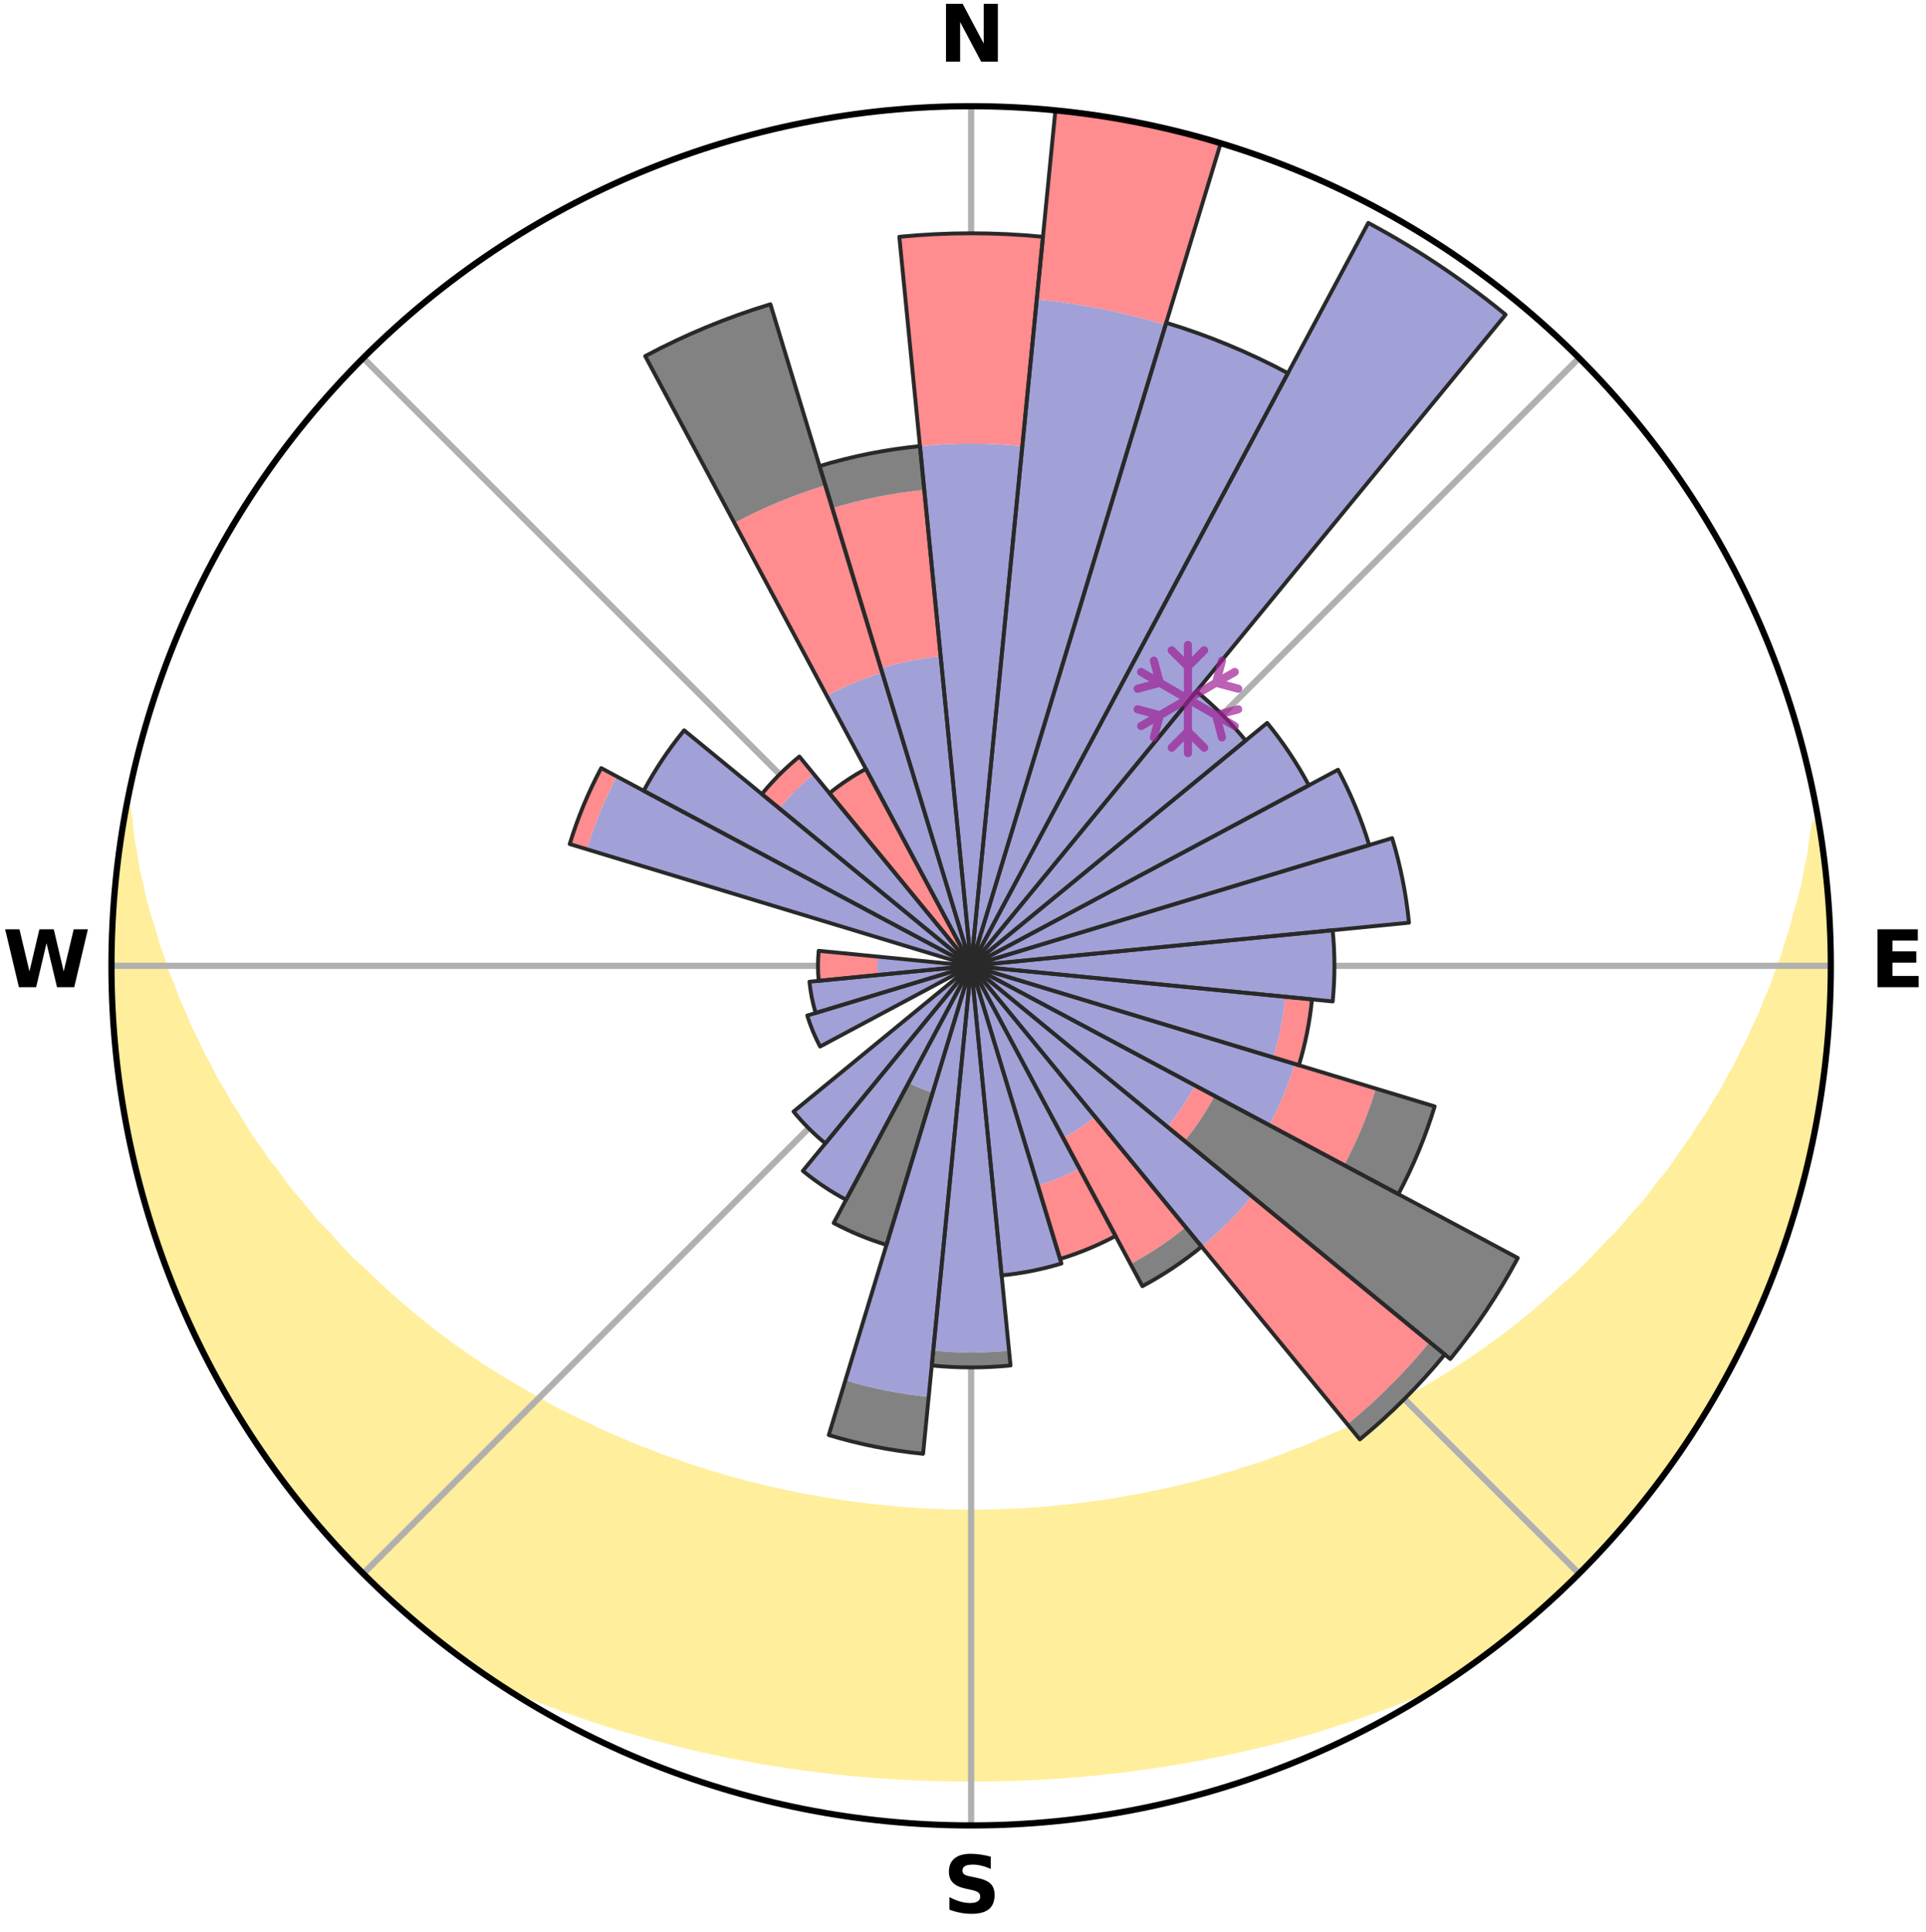 <?xml version="1.0" encoding="utf-8" standalone="no"?>
<!DOCTYPE svg PUBLIC "-//W3C//DTD SVG 1.1//EN"
  "http://www.w3.org/Graphics/SVG/1.1/DTD/svg11.dtd">
<svg xmlns:xlink="http://www.w3.org/1999/xlink" width="248.41pt" height="249.158pt" viewBox="0 0 248.41 249.158" xmlns="http://www.w3.org/2000/svg" version="1.1">
 <title>Ski Rose for Jarvsobacken</title>
 <defs>
  <style type="text/css">*{stroke-linejoin: round; stroke-linecap: butt}</style>
 </defs>
 <g id="figure_1">
  <g id="patch_1">
   <path d="M 0 249.158 
L 248.41 249.158 
L 248.41 0 
L 0 0 
z
" style="fill: #ffffff"/>
  </g>
  <g id="axes_1">
   <g id="patch_2">
    <path d="M 236.135 124.579 
C 236.135 110.018 233.267 95.599 227.695 82.147 
C 222.122 68.695 213.955 56.471 203.659 46.175 
C 193.363 35.879 181.139 27.711 167.687 22.139 
C 154.235 16.567 139.815 13.699 125.255 13.699 
C 110.694 13.699 96.275 16.567 82.823 22.139 
C 69.371 27.711 57.147 35.879 46.851 46.175 
C 36.555 56.471 28.387 68.695 22.815 82.147 
C 17.243 95.599 14.375 110.018 14.375 124.579 
C 14.375 139.14 17.243 153.559 22.815 167.011 
C 28.387 180.463 36.555 192.687 46.851 202.983 
C 57.147 213.279 69.371 221.447 82.823 227.019 
C 96.275 232.591 110.694 235.459 125.255 235.459 
C 139.815 235.459 154.235 232.591 167.687 227.019 
C 181.139 221.447 193.363 213.279 203.659 202.983 
C 213.955 192.687 222.122 180.463 227.695 167.011 
C 233.267 153.559 236.135 139.14 236.135 124.579 
M 125.255 124.579 
C 125.255 124.579 125.255 124.579 125.255 124.579 
C 125.255 124.579 125.255 124.579 125.255 124.579 
C 125.255 124.579 125.255 124.579 125.255 124.579 
C 125.255 124.579 125.255 124.579 125.255 124.579 
C 125.255 124.579 125.255 124.579 125.255 124.579 
C 125.255 124.579 125.255 124.579 125.255 124.579 
C 125.255 124.579 125.255 124.579 125.255 124.579 
C 125.255 124.579 125.255 124.579 125.255 124.579 
C 125.255 124.579 125.255 124.579 125.255 124.579 
C 125.255 124.579 125.255 124.579 125.255 124.579 
C 125.255 124.579 125.255 124.579 125.255 124.579 
C 125.255 124.579 125.255 124.579 125.255 124.579 
C 125.255 124.579 125.255 124.579 125.255 124.579 
C 125.255 124.579 125.255 124.579 125.255 124.579 
C 125.255 124.579 125.255 124.579 125.255 124.579 
C 125.255 124.579 125.255 124.579 125.255 124.579 
z
" style="fill: #ffffff"/>
   </g>
   <g id="PolyCollection_1">
    <defs>
     <path id="m1febd83016" d="M 234.539 -142.867 
L 234.152 -142.802 
L 233.833 -140.806 
L 233.586 -138.841 
L 233.159 -136.873 
L 232.818 -134.936 
L 232.297 -133.003 
L 231.733 -131.092 
L 231.269 -129.208 
L 230.626 -127.338 
L 230.089 -125.494 
L 229.375 -123.67 
L 228.77 -121.868 
L 227.99 -120.094 
L 227.323 -118.336 
L 226.481 -116.612 
L 225.754 -114.902 
L 224.856 -113.231 
L 224.073 -111.569 
L 223.122 -109.953 
L 222.287 -108.341 
L 221.287 -106.781 
L 220.404 -105.221 
L 219.358 -103.717 
L 218.43 -102.21 
L 217.343 -100.763 
L 216.373 -99.31 
L 215.382 -97.882 
L 214.24 -96.522 
L 213.213 -95.149 
L 212.167 -93.802 
L 210.977 -92.529 
L 209.9 -91.237 
L 208.807 -89.971 
L 207.576 -88.785 
L 206.456 -87.574 
L 205.322 -86.389 
L 204.175 -85.231 
L 203.016 -84.099 
L 201.734 -83.054 
L 200.555 -81.976 
L 199.366 -80.924 
L 198.168 -79.898 
L 196.961 -78.897 
L 195.746 -77.922 
L 194.523 -76.972 
L 193.294 -76.047 
L 192.058 -75.147 
L 190.816 -74.272 
L 189.57 -73.421 
L 188.318 -72.594 
L 187.062 -71.79 
L 185.803 -71.011 
L 184.54 -70.254 
L 183.275 -69.52 
L 182.008 -68.808 
L 180.738 -68.119 
L 179.536 -67.378 
L 178.262 -66.732 
L 176.987 -66.107 
L 175.711 -65.502 
L 174.494 -64.847 
L 173.217 -64.283 
L 171.939 -63.739 
L 170.663 -63.213 
L 169.437 -62.638 
L 168.16 -62.151 
L 166.886 -61.682 
L 165.655 -61.164 
L 164.381 -60.731 
L 163.147 -60.251 
L 161.876 -59.852 
L 160.607 -59.469 
L 159.371 -59.043 
L 158.105 -58.692 
L 156.868 -58.3 
L 155.605 -57.981 
L 154.368 -57.624 
L 153.108 -57.334 
L 151.871 -57.01 
L 150.615 -56.749 
L 149.378 -56.456 
L 148.126 -56.224 
L 146.89 -55.962 
L 145.641 -55.756 
L 144.405 -55.525 
L 143.169 -55.31 
L 141.925 -55.143 
L 140.69 -54.958 
L 139.448 -54.816 
L 138.214 -54.659 
L 136.975 -54.541 
L 135.741 -54.412 
L 134.507 -54.299 
L 133.272 -54.216 
L 132.038 -54.131 
L 130.805 -54.06 
L 129.571 -54.013 
L 128.338 -53.969 
L 127.104 -53.944 
L 125.871 -53.928 
L 124.638 -53.928 
L 123.405 -53.946 
L 122.172 -53.974 
L 120.939 -54.019 
L 119.706 -54.079 
L 118.472 -54.142 
L 117.239 -54.229 
L 116.004 -54.314 
L 114.771 -54.429 
L 113.538 -54.559 
L 112.3 -54.68 
L 111.066 -54.839 
L 109.826 -54.983 
L 108.591 -55.17 
L 107.357 -55.373 
L 106.113 -55.556 
L 104.878 -55.789 
L 103.631 -55.997 
L 102.396 -56.26 
L 101.145 -56.495 
L 99.909 -56.789 
L 98.655 -57.051 
L 97.419 -57.377 
L 96.161 -57.668 
L 94.926 -58.028 
L 93.664 -58.348 
L 92.429 -58.741 
L 91.165 -59.093 
L 89.931 -59.521 
L 88.664 -59.905 
L 87.432 -60.368 
L 86.163 -60.787 
L 84.892 -61.221 
L 83.662 -61.74 
L 82.39 -62.21 
L 81.116 -62.699 
L 79.892 -63.274 
L 78.618 -63.8 
L 77.343 -64.346 
L 76.126 -64.981 
L 74.853 -65.566 
L 73.58 -66.172 
L 72.308 -66.797 
L 71.036 -67.444 
L 69.836 -68.185 
L 68.569 -68.874 
L 67.305 -69.586 
L 66.042 -70.321 
L 64.782 -71.077 
L 63.526 -71.857 
L 62.273 -72.661 
L 61.024 -73.488 
L 59.78 -74.339 
L 58.541 -75.214 
L 57.308 -76.113 
L 56.082 -77.038 
L 54.862 -77.987 
L 53.65 -78.962 
L 52.446 -79.962 
L 51.251 -80.987 
L 50.065 -82.038 
L 48.889 -83.116 
L 47.723 -84.219 
L 46.57 -85.348 
L 45.31 -86.447 
L 44.179 -87.631 
L 43.061 -88.84 
L 41.958 -90.076 
L 40.744 -91.289 
L 39.669 -92.58 
L 38.611 -93.897 
L 37.44 -95.197 
L 36.415 -96.568 
L 35.409 -97.966 
L 34.288 -99.352 
L 33.321 -100.803 
L 32.237 -102.248 
L 31.311 -103.752 
L 30.408 -105.282 
L 29.388 -106.811 
L 28.532 -108.393 
L 27.559 -109.978 
L 26.753 -111.611 
L 25.831 -113.251 
L 25.078 -114.933 
L 24.21 -116.627 
L 23.515 -118.356 
L 22.706 -120.102 
L 22.071 -121.877 
L 21.326 -123.672 
L 20.756 -125.491 
L 20.078 -127.333 
L 19.578 -129.193 
L 18.974 -131.079 
L 18.41 -132.988 
L 18.025 -134.904 
L 17.547 -136.851 
L 17.249 -138.798 
L 16.869 -140.777 
L 16.669 -142.75 
L 16.4 -144.754 
L 16.282 -144.776 
L 16.282 -144.776 
L 15.989 -142.864 
L 15.61 -140.966 
L 15.384 -139.044 
L 15.115 -137.128 
L 14.956 -135.2 
L 14.831 -133.27 
L 14.618 -131.346 
L 14.482 -129.415 
L 14.458 -127.48 
L 14.467 -125.546 
L 14.388 -123.612 
L 14.464 -121.678 
L 14.493 -119.743 
L 14.636 -117.813 
L 14.811 -115.887 
L 14.898 -113.953 
L 15.138 -112.033 
L 15.329 -110.107 
L 15.634 -108.196 
L 15.972 -106.291 
L 16.341 -104.393 
L 16.625 -102.478 
L 17.059 -100.593 
L 17.439 -98.695 
L 17.935 -96.824 
L 18.463 -94.963 
L 19.021 -93.111 
L 19.524 -91.242 
L 20.144 -89.409 
L 20.795 -87.588 
L 21.477 -85.778 
L 22.101 -83.946 
L 22.843 -82.159 
L 23.615 -80.385 
L 24.417 -78.624 
L 25.248 -76.878 
L 26.109 -75.147 
L 26.914 -73.386 
L 27.833 -71.683 
L 28.781 -69.997 
L 29.767 -68.332 
L 30.771 -66.679 
L 31.803 -65.044 
L 32.864 -63.427 
L 33.958 -61.832 
L 34.992 -60.195 
L 36.143 -58.64 
L 37.314 -57.1 
L 38.512 -55.581 
L 39.745 -54.09 
L 40.996 -52.616 
L 42.215 -51.112 
L 43.521 -49.684 
L 44.865 -48.292 
L 46.176 -46.868 
L 47.561 -45.517 
L 48.932 -44.152 
L 50.369 -42.855 
L 51.799 -41.553 
L 53.262 -40.286 
L 54.743 -39.041 
L 56.236 -37.81 
L 57.757 -36.614 
L 59.308 -35.457 
L 60.867 -34.311 
L 62.461 -33.214 
L 64.207 -32.345 
L 65.989 -31.551 
L 67.783 -30.793 
L 69.58 -30.061 
L 71.385 -29.365 
L 73.193 -28.692 
L 75.007 -28.054 
L 76.822 -27.438 
L 78.643 -26.856 
L 80.464 -26.294 
L 82.289 -25.765 
L 84.113 -25.254 
L 85.941 -24.776 
L 87.76 -24.295 
L 89.588 -23.859 
L 91.419 -23.454 
L 93.248 -23.066 
L 95.079 -22.708 
L 96.909 -22.366 
L 98.734 -22.032 
L 100.566 -21.742 
L 102.396 -21.468 
L 104.227 -21.222 
L 106.054 -20.982 
L 107.884 -20.773 
L 109.714 -20.593 
L 111.543 -20.426 
L 113.371 -20.276 
L 115.2 -20.16 
L 117.029 -20.057 
L 118.857 -19.973 
L 120.685 -19.919 
L 122.513 -19.879 
L 124.341 -19.862 
L 126.169 -19.863 
L 127.997 -19.878 
L 129.824 -19.917 
L 131.652 -19.979 
L 133.481 -20.052 
L 135.309 -20.158 
L 137.138 -20.283 
L 138.968 -20.42 
L 140.796 -20.593 
L 142.625 -20.781 
L 144.455 -20.982 
L 146.285 -21.213 
L 148.112 -21.477 
L 149.943 -21.744 
L 151.773 -22.042 
L 153.605 -22.353 
L 155.434 -22.695 
L 157.258 -23.077 
L 159.09 -23.458 
L 160.918 -23.871 
L 162.748 -24.299 
L 164.575 -24.76 
L 166.404 -25.237 
L 168.228 -25.748 
L 170.054 -26.276 
L 171.864 -26.862 
L 173.681 -27.451 
L 175.499 -28.06 
L 177.31 -28.705 
L 179.121 -29.371 
L 180.923 -30.074 
L 182.723 -30.8 
L 184.533 -31.532 
L 186.315 -32.327 
L 188.056 -33.203 
L 189.643 -34.311 
L 191.201 -35.458 
L 192.75 -36.618 
L 194.278 -37.805 
L 195.776 -39.03 
L 197.251 -40.282 
L 198.688 -41.578 
L 200.141 -42.855 
L 201.559 -44.171 
L 202.947 -45.519 
L 204.308 -46.894 
L 205.674 -48.265 
L 206.972 -49.699 
L 208.283 -51.122 
L 209.521 -52.609 
L 210.802 -54.06 
L 212.014 -55.567 
L 213.16 -57.127 
L 214.381 -58.629 
L 215.463 -60.234 
L 216.596 -61.802 
L 217.7 -63.391 
L 218.705 -65.045 
L 219.746 -66.675 
L 220.769 -68.317 
L 221.748 -69.986 
L 222.695 -71.673 
L 223.521 -73.425 
L 224.403 -75.146 
L 225.253 -76.883 
L 226.07 -78.635 
L 226.856 -80.402 
L 227.606 -82.184 
L 228.325 -83.979 
L 229.011 -85.786 
L 229.772 -87.568 
L 230.393 -89.4 
L 230.969 -91.247 
L 231.522 -93.101 
L 232.041 -94.965 
L 232.51 -96.841 
L 232.96 -98.721 
L 233.493 -100.583 
L 233.876 -102.48 
L 234.225 -104.383 
L 234.518 -106.295 
L 234.797 -108.208 
L 235.163 -110.109 
L 235.375 -112.032 
L 235.552 -113.959 
L 235.791 -115.88 
L 235.9 -117.812 
L 235.975 -119.745 
L 236.016 -121.679 
L 236.022 -123.612 
L 236.117 -125.547 
L 236.028 -127.48 
L 235.932 -129.411 
L 235.925 -131.348 
L 235.762 -133.276 
L 235.537 -135.198 
L 235.308 -137.118 
L 235.165 -139.049 
L 234.869 -140.961 
L 234.539 -142.867 
z
" style="stroke: #ffee9c"/>
    </defs>
    <g clip-path="url(#p5482f07364)">
     <use xlink:href="#m1febd83016" x="0" y="249.158" style="fill: #ffee9c; stroke: #ffee9c"/>
    </g>
   </g>
   <g id="matplotlib.axis_1">
    <g id="xtick_1">
     <g id="line2d_1">
      <path d="M 125.255 124.579 
L 125.255 13.699 
" clip-path="url(#p5482f07364)" style="fill: none; stroke: #b0b0b0; stroke-width: 0.8; stroke-linecap: square"/>
     </g>
     <g id="text_1">
      <!-- N -->
      <g transform="translate(121.07 7.958) scale(0.1 -0.1)">
       <defs>
        <path id="DejaVuSans-Bold-4e" d="M 588 4666 
L 1931 4666 
L 3628 1466 
L 3628 4666 
L 4769 4666 
L 4769 0 
L 3425 0 
L 1728 3200 
L 1728 0 
L 588 0 
L 588 4666 
z
" transform="scale(0.016)"/>
       </defs>
       <use xlink:href="#DejaVuSans-Bold-4e"/>
      </g>
     </g>
    </g>
    <g id="xtick_2">
     <g id="line2d_2">
      <path d="M 125.255 124.579 
L 203.659 46.175 
" clip-path="url(#p5482f07364)" style="fill: none; stroke: #b0b0b0; stroke-width: 0.8; stroke-linecap: square"/>
     </g>
    </g>
    <g id="xtick_3">
     <g id="line2d_3">
      <path d="M 125.255 124.579 
L 236.135 124.579 
" clip-path="url(#p5482f07364)" style="fill: none; stroke: #b0b0b0; stroke-width: 0.8; stroke-linecap: square"/>
     </g>
     <g id="text_2">
      <!-- E -->
      <g transform="translate(241.219 127.338) scale(0.1 -0.1)">
       <defs>
        <path id="DejaVuSans-Bold-45" d="M 588 4666 
L 3834 4666 
L 3834 3756 
L 1791 3756 
L 1791 2888 
L 3713 2888 
L 3713 1978 
L 1791 1978 
L 1791 909 
L 3903 909 
L 3903 0 
L 588 0 
L 588 4666 
z
" transform="scale(0.016)"/>
       </defs>
       <use xlink:href="#DejaVuSans-Bold-45"/>
      </g>
     </g>
    </g>
    <g id="xtick_4">
     <g id="line2d_4">
      <path d="M 125.255 124.579 
L 203.659 202.983 
" clip-path="url(#p5482f07364)" style="fill: none; stroke: #b0b0b0; stroke-width: 0.8; stroke-linecap: square"/>
     </g>
    </g>
    <g id="xtick_5">
     <g id="line2d_5">
      <path d="M 125.255 124.579 
L 125.255 235.459 
" clip-path="url(#p5482f07364)" style="fill: none; stroke: #b0b0b0; stroke-width: 0.8; stroke-linecap: square"/>
     </g>
     <g id="text_3">
      <!-- S -->
      <g transform="translate(121.654 246.718) scale(0.1 -0.1)">
       <defs>
        <path id="DejaVuSans-Bold-53" d="M 3834 4519 
L 3834 3531 
Q 3450 3703 3084 3790 
Q 2719 3878 2394 3878 
Q 1963 3878 1756 3759 
Q 1550 3641 1550 3391 
Q 1550 3203 1689 3098 
Q 1828 2994 2194 2919 
L 2706 2816 
Q 3484 2659 3812 2340 
Q 4141 2022 4141 1434 
Q 4141 663 3683 286 
Q 3225 -91 2284 -91 
Q 1841 -91 1394 -6 
Q 947 78 500 244 
L 500 1259 
Q 947 1022 1364 901 
Q 1781 781 2169 781 
Q 2563 781 2772 912 
Q 2981 1044 2981 1288 
Q 2981 1506 2839 1625 
Q 2697 1744 2272 1838 
L 1806 1941 
Q 1106 2091 782 2419 
Q 459 2747 459 3303 
Q 459 4000 909 4375 
Q 1359 4750 2203 4750 
Q 2588 4750 2994 4692 
Q 3400 4634 3834 4519 
z
" transform="scale(0.016)"/>
       </defs>
       <use xlink:href="#DejaVuSans-Bold-53"/>
      </g>
     </g>
    </g>
    <g id="xtick_6">
     <g id="line2d_6">
      <path d="M 125.255 124.579 
L 46.851 202.983 
" clip-path="url(#p5482f07364)" style="fill: none; stroke: #b0b0b0; stroke-width: 0.8; stroke-linecap: square"/>
     </g>
    </g>
    <g id="xtick_7">
     <g id="line2d_7">
      <path d="M 125.255 124.579 
L 14.375 124.579 
" clip-path="url(#p5482f07364)" style="fill: none; stroke: #b0b0b0; stroke-width: 0.8; stroke-linecap: square"/>
     </g>
     <g id="text_4">
      <!-- W -->
      <g transform="translate(0.36 127.338) scale(0.1 -0.1)">
       <defs>
        <path id="DejaVuSans-Bold-57" d="M 191 4666 
L 1344 4666 
L 2150 1275 
L 2950 4666 
L 4109 4666 
L 4909 1275 
L 5716 4666 
L 6859 4666 
L 5759 0 
L 4372 0 
L 3525 3547 
L 2688 0 
L 1300 0 
L 191 4666 
z
" transform="scale(0.016)"/>
       </defs>
       <use xlink:href="#DejaVuSans-Bold-57"/>
      </g>
     </g>
    </g>
    <g id="xtick_8">
     <g id="line2d_8">
      <path d="M 125.255 124.579 
L 46.851 46.175 
" clip-path="url(#p5482f07364)" style="fill: none; stroke: #b0b0b0; stroke-width: 0.8; stroke-linecap: square"/>
     </g>
    </g>
   </g>
   <g id="matplotlib.axis_2"/>
   <g id="patch_3">
    <path d="M 125.255 124.579 
C 125.255 124.579 125.255 124.579 125.255 124.579 
C 125.255 124.579 125.255 124.579 125.255 124.579 
L 125.255 124.579 
C 125.255 124.579 125.255 124.579 125.255 124.579 
C 125.255 124.579 125.255 124.579 125.255 124.579 
z
" clip-path="url(#p5482f07364)" style="fill: #d9d9d9"/>
   </g>
   <g id="patch_4">
    <path d="M 125.255 124.579 
C 125.255 124.579 125.255 124.579 125.255 124.579 
C 125.255 124.579 125.255 124.579 125.255 124.579 
L 125.255 124.579 
C 125.255 124.579 125.255 124.579 125.255 124.579 
C 125.255 124.579 125.255 124.579 125.255 124.579 
z
" clip-path="url(#p5482f07364)" style="fill: #d9d9d9"/>
   </g>
   <g id="patch_5">
    <path d="M 125.255 124.579 
C 125.255 124.579 125.255 124.579 125.255 124.579 
C 125.255 124.579 125.255 124.579 125.255 124.579 
L 125.255 124.579 
C 125.255 124.579 125.255 124.579 125.255 124.579 
C 125.255 124.579 125.255 124.579 125.255 124.579 
z
" clip-path="url(#p5482f07364)" style="fill: #d9d9d9"/>
   </g>
   <g id="patch_6">
    <path d="M 125.255 124.579 
C 125.255 124.579 125.255 124.579 125.255 124.579 
C 125.255 124.579 125.255 124.579 125.255 124.579 
L 125.255 124.579 
C 125.255 124.579 125.255 124.579 125.255 124.579 
C 125.255 124.579 125.255 124.579 125.255 124.579 
z
" clip-path="url(#p5482f07364)" style="fill: #d9d9d9"/>
   </g>
   <g id="patch_7">
    <path d="M 125.255 124.579 
C 125.255 124.579 125.255 124.579 125.255 124.579 
C 125.255 124.579 125.255 124.579 125.255 124.579 
L 125.255 124.579 
C 125.255 124.579 125.255 124.579 125.255 124.579 
C 125.255 124.579 125.255 124.579 125.255 124.579 
z
" clip-path="url(#p5482f07364)" style="fill: #d9d9d9"/>
   </g>
   <g id="patch_8">
    <path d="M 125.255 124.579 
C 125.255 124.579 125.255 124.579 125.255 124.579 
C 125.255 124.579 125.255 124.579 125.255 124.579 
L 125.255 124.579 
C 125.255 124.579 125.255 124.579 125.255 124.579 
C 125.255 124.579 125.255 124.579 125.255 124.579 
z
" clip-path="url(#p5482f07364)" style="fill: #d9d9d9"/>
   </g>
   <g id="patch_9">
    <path d="M 125.255 124.579 
C 125.255 124.579 125.255 124.579 125.255 124.579 
C 125.255 124.579 125.255 124.579 125.255 124.579 
L 125.255 124.579 
C 125.255 124.579 125.255 124.579 125.255 124.579 
C 125.255 124.579 125.255 124.579 125.255 124.579 
z
" clip-path="url(#p5482f07364)" style="fill: #d9d9d9"/>
   </g>
   <g id="patch_10">
    <path d="M 125.255 124.579 
C 125.255 124.579 125.255 124.579 125.255 124.579 
C 125.255 124.579 125.255 124.579 125.255 124.579 
L 125.255 124.579 
C 125.255 124.579 125.255 124.579 125.255 124.579 
C 125.255 124.579 125.255 124.579 125.255 124.579 
z
" clip-path="url(#p5482f07364)" style="fill: #d9d9d9"/>
   </g>
   <g id="patch_11">
    <path d="M 125.255 124.579 
C 125.255 124.579 125.255 124.579 125.255 124.579 
C 125.255 124.579 125.255 124.579 125.255 124.579 
L 125.255 124.579 
C 125.255 124.579 125.255 124.579 125.255 124.579 
C 125.255 124.579 125.255 124.579 125.255 124.579 
z
" clip-path="url(#p5482f07364)" style="fill: #d9d9d9"/>
   </g>
   <g id="patch_12">
    <path d="M 125.255 124.579 
C 125.255 124.579 125.255 124.579 125.255 124.579 
C 125.255 124.579 125.255 124.579 125.255 124.579 
L 125.255 124.579 
C 125.255 124.579 125.255 124.579 125.255 124.579 
C 125.255 124.579 125.255 124.579 125.255 124.579 
z
" clip-path="url(#p5482f07364)" style="fill: #d9d9d9"/>
   </g>
   <g id="patch_13">
    <path d="M 125.255 124.579 
C 125.255 124.579 125.255 124.579 125.255 124.579 
C 125.255 124.579 125.255 124.579 125.255 124.579 
L 125.255 124.579 
C 125.255 124.579 125.255 124.579 125.255 124.579 
C 125.255 124.579 125.255 124.579 125.255 124.579 
z
" clip-path="url(#p5482f07364)" style="fill: #d9d9d9"/>
   </g>
   <g id="patch_14">
    <path d="M 125.255 124.579 
C 125.255 124.579 125.255 124.579 125.255 124.579 
C 125.255 124.579 125.255 124.579 125.255 124.579 
L 125.255 124.579 
C 125.255 124.579 125.255 124.579 125.255 124.579 
C 125.255 124.579 125.255 124.579 125.255 124.579 
z
" clip-path="url(#p5482f07364)" style="fill: #d9d9d9"/>
   </g>
   <g id="patch_15">
    <path d="M 125.255 124.579 
C 125.255 124.579 125.255 124.579 125.255 124.579 
C 125.255 124.579 125.255 124.579 125.255 124.579 
L 125.255 124.579 
C 125.255 124.579 125.255 124.579 125.255 124.579 
C 125.255 124.579 125.255 124.579 125.255 124.579 
z
" clip-path="url(#p5482f07364)" style="fill: #d9d9d9"/>
   </g>
   <g id="patch_16">
    <path d="M 125.255 124.579 
C 125.255 124.579 125.255 124.579 125.255 124.579 
C 125.255 124.579 125.255 124.579 125.255 124.579 
L 125.255 124.579 
C 125.255 124.579 125.255 124.579 125.255 124.579 
C 125.255 124.579 125.255 124.579 125.255 124.579 
z
" clip-path="url(#p5482f07364)" style="fill: #d9d9d9"/>
   </g>
   <g id="patch_17">
    <path d="M 125.255 124.579 
C 125.255 124.579 125.255 124.579 125.255 124.579 
C 125.255 124.579 125.255 124.579 125.255 124.579 
L 125.255 124.579 
C 125.255 124.579 125.255 124.579 125.255 124.579 
C 125.255 124.579 125.255 124.579 125.255 124.579 
z
" clip-path="url(#p5482f07364)" style="fill: #d9d9d9"/>
   </g>
   <g id="patch_18">
    <path d="M 125.255 124.579 
C 125.255 124.579 125.255 124.579 125.255 124.579 
C 125.255 124.579 125.255 124.579 125.255 124.579 
L 125.255 124.579 
C 125.255 124.579 125.255 124.579 125.255 124.579 
C 125.255 124.579 125.255 124.579 125.255 124.579 
z
" clip-path="url(#p5482f07364)" style="fill: #d9d9d9"/>
   </g>
   <g id="patch_19">
    <path d="M 125.255 124.579 
C 125.255 124.579 125.255 124.579 125.255 124.579 
C 125.255 124.579 125.255 124.579 125.255 124.579 
L 125.255 124.579 
C 125.255 124.579 125.255 124.579 125.255 124.579 
C 125.255 124.579 125.255 124.579 125.255 124.579 
z
" clip-path="url(#p5482f07364)" style="fill: #d9d9d9"/>
   </g>
   <g id="patch_20">
    <path d="M 125.255 124.579 
C 125.255 124.579 125.255 124.579 125.255 124.579 
C 125.255 124.579 125.255 124.579 125.255 124.579 
L 125.255 124.579 
C 125.255 124.579 125.255 124.579 125.255 124.579 
C 125.255 124.579 125.255 124.579 125.255 124.579 
z
" clip-path="url(#p5482f07364)" style="fill: #d9d9d9"/>
   </g>
   <g id="patch_21">
    <path d="M 125.255 124.579 
C 125.255 124.579 125.255 124.579 125.255 124.579 
C 125.255 124.579 125.255 124.579 125.255 124.579 
L 125.255 124.579 
C 125.255 124.579 125.255 124.579 125.255 124.579 
C 125.255 124.579 125.255 124.579 125.255 124.579 
z
" clip-path="url(#p5482f07364)" style="fill: #d9d9d9"/>
   </g>
   <g id="patch_22">
    <path d="M 125.255 124.579 
C 125.255 124.579 125.255 124.579 125.255 124.579 
C 125.255 124.579 125.255 124.579 125.255 124.579 
L 125.255 124.579 
C 125.255 124.579 125.255 124.579 125.255 124.579 
C 125.255 124.579 125.255 124.579 125.255 124.579 
z
" clip-path="url(#p5482f07364)" style="fill: #d9d9d9"/>
   </g>
   <g id="patch_23">
    <path d="M 125.255 124.579 
C 125.255 124.579 125.255 124.579 125.255 124.579 
C 125.255 124.579 125.255 124.579 125.255 124.579 
L 125.255 124.579 
C 125.255 124.579 125.255 124.579 125.255 124.579 
C 125.255 124.579 125.255 124.579 125.255 124.579 
z
" clip-path="url(#p5482f07364)" style="fill: #d9d9d9"/>
   </g>
   <g id="patch_24">
    <path d="M 125.255 124.579 
C 125.255 124.579 125.255 124.579 125.255 124.579 
C 125.255 124.579 125.255 124.579 125.255 124.579 
L 125.255 124.579 
C 125.255 124.579 125.255 124.579 125.255 124.579 
C 125.255 124.579 125.255 124.579 125.255 124.579 
z
" clip-path="url(#p5482f07364)" style="fill: #d9d9d9"/>
   </g>
   <g id="patch_25">
    <path d="M 125.255 124.579 
C 125.255 124.579 125.255 124.579 125.255 124.579 
C 125.255 124.579 125.255 124.579 125.255 124.579 
L 125.255 124.579 
C 125.255 124.579 125.255 124.579 125.255 124.579 
C 125.255 124.579 125.255 124.579 125.255 124.579 
z
" clip-path="url(#p5482f07364)" style="fill: #d9d9d9"/>
   </g>
   <g id="patch_26">
    <path d="M 125.255 124.579 
C 125.255 124.579 125.255 124.579 125.255 124.579 
C 125.255 124.579 125.255 124.579 125.255 124.579 
L 125.255 124.579 
C 125.255 124.579 125.255 124.579 125.255 124.579 
C 125.255 124.579 125.255 124.579 125.255 124.579 
z
" clip-path="url(#p5482f07364)" style="fill: #d9d9d9"/>
   </g>
   <g id="patch_27">
    <path d="M 125.255 124.579 
C 125.255 124.579 125.255 124.579 125.255 124.579 
C 125.255 124.579 125.255 124.579 125.255 124.579 
L 125.255 124.579 
C 125.255 124.579 125.255 124.579 125.255 124.579 
C 125.255 124.579 125.255 124.579 125.255 124.579 
z
" clip-path="url(#p5482f07364)" style="fill: #d9d9d9"/>
   </g>
   <g id="patch_28">
    <path d="M 125.255 124.579 
C 125.255 124.579 125.255 124.579 125.255 124.579 
C 125.255 124.579 125.255 124.579 125.255 124.579 
L 125.255 124.579 
C 125.255 124.579 125.255 124.579 125.255 124.579 
C 125.255 124.579 125.255 124.579 125.255 124.579 
z
" clip-path="url(#p5482f07364)" style="fill: #d9d9d9"/>
   </g>
   <g id="patch_29">
    <path d="M 125.255 124.579 
C 125.255 124.579 125.255 124.579 125.255 124.579 
C 125.255 124.579 125.255 124.579 125.255 124.579 
L 125.255 124.579 
C 125.255 124.579 125.255 124.579 125.255 124.579 
C 125.255 124.579 125.255 124.579 125.255 124.579 
z
" clip-path="url(#p5482f07364)" style="fill: #d9d9d9"/>
   </g>
   <g id="patch_30">
    <path d="M 125.255 124.579 
C 125.255 124.579 125.255 124.579 125.255 124.579 
C 125.255 124.579 125.255 124.579 125.255 124.579 
L 125.255 124.579 
C 125.255 124.579 125.255 124.579 125.255 124.579 
C 125.255 124.579 125.255 124.579 125.255 124.579 
z
" clip-path="url(#p5482f07364)" style="fill: #d9d9d9"/>
   </g>
   <g id="patch_31">
    <path d="M 125.255 124.579 
C 125.255 124.579 125.255 124.579 125.255 124.579 
C 125.255 124.579 125.255 124.579 125.255 124.579 
L 125.255 124.579 
C 125.255 124.579 125.255 124.579 125.255 124.579 
C 125.255 124.579 125.255 124.579 125.255 124.579 
z
" clip-path="url(#p5482f07364)" style="fill: #d9d9d9"/>
   </g>
   <g id="patch_32">
    <path d="M 125.255 124.579 
C 125.255 124.579 125.255 124.579 125.255 124.579 
C 125.255 124.579 125.255 124.579 125.255 124.579 
L 125.255 124.579 
C 125.255 124.579 125.255 124.579 125.255 124.579 
C 125.255 124.579 125.255 124.579 125.255 124.579 
z
" clip-path="url(#p5482f07364)" style="fill: #d9d9d9"/>
   </g>
   <g id="patch_33">
    <path d="M 125.255 124.579 
C 125.255 124.579 125.255 124.579 125.255 124.579 
C 125.255 124.579 125.255 124.579 125.255 124.579 
L 125.255 124.579 
C 125.255 124.579 125.255 124.579 125.255 124.579 
C 125.255 124.579 125.255 124.579 125.255 124.579 
z
" clip-path="url(#p5482f07364)" style="fill: #d9d9d9"/>
   </g>
   <g id="patch_34">
    <path d="M 125.255 124.579 
C 125.255 124.579 125.255 124.579 125.255 124.579 
C 125.255 124.579 125.255 124.579 125.255 124.579 
L 125.255 124.579 
C 125.255 124.579 125.255 124.579 125.255 124.579 
C 125.255 124.579 125.255 124.579 125.255 124.579 
z
" clip-path="url(#p5482f07364)" style="fill: #d9d9d9"/>
   </g>
   <g id="patch_35">
    <path d="M 125.255 124.579 
C 125.255 124.579 125.255 124.579 125.255 124.579 
C 125.255 124.579 125.255 124.579 125.255 124.579 
L 131.857 57.545 
C 129.663 57.328 127.46 57.22 125.255 57.22 
C 123.05 57.22 120.847 57.328 118.653 57.545 
z
" clip-path="url(#p5482f07364)" style="fill: #a1a1d8"/>
   </g>
   <g id="patch_36">
    <path d="M 125.255 124.579 
C 125.255 124.579 125.255 124.579 125.255 124.579 
C 125.255 124.579 125.255 124.579 125.255 124.579 
L 150.335 41.902 
C 147.628 41.081 144.884 40.394 142.11 39.842 
C 139.336 39.29 136.538 38.875 133.723 38.598 
z
" clip-path="url(#p5482f07364)" style="fill: #a1a1d8"/>
   </g>
   <g id="patch_37">
    <path d="M 125.255 124.579 
C 125.255 124.579 125.255 124.579 125.255 124.579 
C 125.255 124.579 125.255 124.579 125.255 124.579 
L 166.115 48.135 
C 163.613 46.798 161.047 45.584 158.425 44.498 
C 155.804 43.412 153.131 42.456 150.416 41.633 
z
" clip-path="url(#p5482f07364)" style="fill: #a1a1d8"/>
   </g>
   <g id="patch_38">
    <path d="M 125.255 124.579 
C 125.255 124.579 125.255 124.579 125.255 124.579 
C 125.255 124.579 125.255 124.579 125.255 124.579 
L 194.187 40.585 
C 191.437 38.329 188.579 36.209 185.622 34.233 
C 182.665 32.258 179.612 30.428 176.476 28.751 
z
" clip-path="url(#p5482f07364)" style="fill: #a1a1d8"/>
   </g>
   <g id="patch_39">
    <path d="M 125.255 124.579 
C 125.255 124.579 125.255 124.579 125.255 124.579 
C 125.255 124.579 125.255 124.579 125.255 124.579 
L 160.66 95.522 
C 159.709 94.364 158.702 93.252 157.642 92.192 
C 156.582 91.132 155.47 90.124 154.312 89.173 
z
" clip-path="url(#p5482f07364)" style="fill: #a1a1d8"/>
   </g>
   <g id="patch_40">
    <path d="M 125.255 124.579 
C 125.255 124.579 125.255 124.579 125.255 124.579 
C 125.255 124.579 125.255 124.579 125.255 124.579 
L 168.813 101.297 
C 168.051 99.871 167.219 98.484 166.321 97.14 
C 165.423 95.795 164.459 94.496 163.434 93.246 
z
" clip-path="url(#p5482f07364)" style="fill: #a1a1d8"/>
   </g>
   <g id="patch_41">
    <path d="M 125.255 124.579 
C 125.255 124.579 125.255 124.579 125.255 124.579 
C 125.255 124.579 125.255 124.579 125.255 124.579 
L 176.596 109.005 
C 176.086 107.324 175.494 105.67 174.822 104.048 
C 174.15 102.425 173.399 100.837 172.571 99.288 
z
" clip-path="url(#p5482f07364)" style="fill: #a1a1d8"/>
   </g>
   <g id="patch_42">
    <path d="M 125.255 124.579 
C 125.255 124.579 125.255 124.579 125.255 124.579 
C 125.255 124.579 125.255 124.579 125.255 124.579 
L 181.726 119.017 
C 181.544 117.169 181.272 115.33 180.909 113.509 
C 180.547 111.687 180.095 109.884 179.556 108.107 
z
" clip-path="url(#p5482f07364)" style="fill: #a1a1d8"/>
   </g>
   <g id="patch_43">
    <path d="M 125.255 124.579 
C 125.255 124.579 125.255 124.579 125.255 124.579 
C 125.255 124.579 125.255 124.579 125.255 124.579 
L 171.885 129.172 
C 172.035 127.645 172.11 126.113 172.11 124.579 
C 172.11 123.045 172.035 121.513 171.885 119.986 
z
" clip-path="url(#p5482f07364)" style="fill: #a1a1d8"/>
   </g>
   <g id="patch_44">
    <path d="M 125.255 124.579 
C 125.255 124.579 125.255 124.579 125.255 124.579 
C 125.255 124.579 125.255 124.579 125.255 124.579 
L 164.229 136.402 
C 164.616 135.126 164.94 133.832 165.2 132.525 
C 165.46 131.217 165.656 129.898 165.787 128.571 
z
" clip-path="url(#p5482f07364)" style="fill: #a1a1d8"/>
   </g>
   <g id="patch_45">
    <path d="M 125.255 124.579 
C 125.255 124.579 125.255 124.579 125.255 124.579 
C 125.255 124.579 125.255 124.579 125.255 124.579 
L 163.724 145.141 
C 164.397 143.882 165.008 142.591 165.554 141.272 
C 166.101 139.953 166.582 138.608 166.997 137.241 
z
" clip-path="url(#p5482f07364)" style="fill: #a1a1d8"/>
   </g>
   <g id="patch_46">
    <path d="M 125.255 124.579 
C 125.255 124.579 125.255 124.579 125.255 124.579 
C 125.255 124.579 125.255 124.579 125.255 124.579 
L 150.58 145.363 
C 151.26 144.534 151.899 143.672 152.495 142.78 
C 153.091 141.889 153.642 140.968 154.148 140.023 
z
" clip-path="url(#p5482f07364)" style="fill: #a1a1d8"/>
   </g>
   <g id="patch_47">
    <path d="M 125.255 124.579 
C 125.255 124.579 125.255 124.579 125.255 124.579 
C 125.255 124.579 125.255 124.579 125.255 124.579 
L 154.98 160.799 
C 156.165 159.826 157.302 158.795 158.387 157.711 
C 159.471 156.626 160.502 155.489 161.475 154.304 
z
" clip-path="url(#p5482f07364)" style="fill: #a1a1d8"/>
   </g>
   <g id="patch_48">
    <path d="M 125.255 124.579 
C 125.255 124.579 125.255 124.579 125.255 124.579 
C 125.255 124.579 125.255 124.579 125.255 124.579 
L 137.126 146.789 
C 137.853 146.401 138.561 145.977 139.246 145.519 
C 139.932 145.061 140.594 144.569 141.231 144.047 
z
" clip-path="url(#p5482f07364)" style="fill: #a1a1d8"/>
   </g>
   <g id="patch_49">
    <path d="M 125.255 124.579 
C 125.255 124.579 125.255 124.579 125.255 124.579 
C 125.255 124.579 125.255 124.579 125.255 124.579 
L 133.857 152.937 
C 134.785 152.655 135.699 152.328 136.595 151.957 
C 137.491 151.586 138.369 151.171 139.224 150.714 
z
" clip-path="url(#p5482f07364)" style="fill: #a1a1d8"/>
   </g>
   <g id="patch_50">
    <path d="M 125.255 124.579 
C 125.255 124.579 125.255 124.579 125.255 124.579 
C 125.255 124.579 125.255 124.579 125.255 124.579 
L 129.188 164.51 
C 130.495 164.382 131.795 164.189 133.083 163.933 
C 134.371 163.676 135.646 163.357 136.902 162.976 
z
" clip-path="url(#p5482f07364)" style="fill: #a1a1d8"/>
   </g>
   <g id="patch_51">
    <path d="M 125.255 124.579 
C 125.255 124.579 125.255 124.579 125.255 124.579 
C 125.255 124.579 125.255 124.579 125.255 124.579 
L 120.366 174.22 
C 121.99 174.38 123.622 174.46 125.255 174.46 
C 126.888 174.46 128.519 174.38 130.144 174.22 
z
" clip-path="url(#p5482f07364)" style="fill: #a1a1d8"/>
   </g>
   <g id="patch_52">
    <path d="M 125.255 124.579 
C 125.255 124.579 125.255 124.579 125.255 124.579 
C 125.255 124.579 125.255 124.579 125.255 124.579 
L 109.034 178.051 
C 110.784 178.582 112.56 179.027 114.354 179.384 
C 116.147 179.74 117.958 180.009 119.778 180.188 
z
" clip-path="url(#p5482f07364)" style="fill: #a1a1d8"/>
   </g>
   <g id="patch_53">
    <path d="M 125.255 124.579 
C 125.255 124.579 125.255 124.579 125.255 124.579 
C 125.255 124.579 125.255 124.579 125.255 124.579 
L 117.19 139.668 
C 117.684 139.932 118.19 140.172 118.707 140.386 
C 119.225 140.6 119.752 140.789 120.288 140.952 
z
" clip-path="url(#p5482f07364)" style="fill: #a1a1d8"/>
   </g>
   <g id="patch_54">
    <path d="M 125.255 124.579 
C 125.255 124.579 125.255 124.579 125.255 124.579 
C 125.255 124.579 125.255 124.579 125.255 124.579 
L 103.547 151.03 
C 104.413 151.741 105.313 152.408 106.244 153.031 
C 107.175 153.653 108.137 154.229 109.124 154.757 
z
" clip-path="url(#p5482f07364)" style="fill: #a1a1d8"/>
   </g>
   <g id="patch_55">
    <path d="M 125.255 124.579 
C 125.255 124.579 125.255 124.579 125.255 124.579 
C 125.255 124.579 125.255 124.579 125.255 124.579 
L 102.348 143.379 
C 102.963 144.128 103.615 144.848 104.3 145.533 
C 104.986 146.219 105.705 146.871 106.455 147.486 
z
" clip-path="url(#p5482f07364)" style="fill: #a1a1d8"/>
   </g>
   <g id="patch_56">
    <path d="M 125.255 124.579 
C 125.255 124.579 125.255 124.579 125.255 124.579 
C 125.255 124.579 125.255 124.579 125.255 124.579 
L 125.255 124.579 
C 125.255 124.579 125.255 124.579 125.255 124.579 
C 125.255 124.579 125.255 124.579 125.255 124.579 
z
" clip-path="url(#p5482f07364)" style="fill: #a1a1d8"/>
   </g>
   <g id="patch_57">
    <path d="M 125.255 124.579 
C 125.255 124.579 125.255 124.579 125.255 124.579 
C 125.255 124.579 125.255 124.579 125.255 124.579 
L 104.118 130.991 
C 104.328 131.683 104.572 132.364 104.848 133.032 
C 105.125 133.7 105.434 134.354 105.775 134.991 
z
" clip-path="url(#p5482f07364)" style="fill: #a1a1d8"/>
   </g>
   <g id="patch_58">
    <path d="M 125.255 124.579 
C 125.255 124.579 125.255 124.579 125.255 124.579 
C 125.255 124.579 125.255 124.579 125.255 124.579 
L 104.401 126.633 
C 104.469 127.316 104.569 127.994 104.703 128.667 
C 104.837 129.34 105.004 130.005 105.203 130.662 
z
" clip-path="url(#p5482f07364)" style="fill: #a1a1d8"/>
   </g>
   <g id="patch_59">
    <path d="M 125.255 124.579 
C 125.255 124.579 125.255 124.579 125.255 124.579 
C 125.255 124.579 125.255 124.579 125.255 124.579 
L 113.215 123.393 
C 113.176 123.787 113.157 124.183 113.157 124.579 
C 113.157 124.975 113.176 125.371 113.215 125.765 
z
" clip-path="url(#p5482f07364)" style="fill: #a1a1d8"/>
   </g>
   <g id="patch_60">
    <path d="M 125.255 124.579 
C 125.255 124.579 125.255 124.579 125.255 124.579 
C 125.255 124.579 125.255 124.579 125.255 124.579 
L 125.255 124.579 
C 125.255 124.579 125.255 124.579 125.255 124.579 
C 125.255 124.579 125.255 124.579 125.255 124.579 
z
" clip-path="url(#p5482f07364)" style="fill: #a1a1d8"/>
   </g>
   <g id="patch_61">
    <path d="M 125.255 124.579 
C 125.255 124.579 125.255 124.579 125.255 124.579 
C 125.255 124.579 125.255 124.579 125.255 124.579 
L 79.571 100.16 
C 78.772 101.656 78.046 103.189 77.397 104.756 
C 76.749 106.322 76.177 107.92 75.685 109.542 
z
" clip-path="url(#p5482f07364)" style="fill: #a1a1d8"/>
   </g>
   <g id="patch_62">
    <path d="M 125.255 124.579 
C 125.255 124.579 125.255 124.579 125.255 124.579 
C 125.255 124.579 125.255 124.579 125.255 124.579 
L 88.239 94.201 
C 87.245 95.413 86.31 96.672 85.44 97.975 
C 84.569 99.279 83.763 100.624 83.024 102.006 
z
" clip-path="url(#p5482f07364)" style="fill: #a1a1d8"/>
   </g>
   <g id="patch_63">
    <path d="M 125.255 124.579 
C 125.255 124.579 125.255 124.579 125.255 124.579 
C 125.255 124.579 125.255 124.579 125.255 124.579 
L 104.949 99.836 
C 104.139 100.501 103.362 101.205 102.622 101.946 
C 101.881 102.687 101.177 103.463 100.512 104.273 
z
" clip-path="url(#p5482f07364)" style="fill: #a1a1d8"/>
   </g>
   <g id="patch_64">
    <path d="M 125.255 124.579 
C 125.255 124.579 125.255 124.579 125.255 124.579 
C 125.255 124.579 125.255 124.579 125.255 124.579 
L 125.255 124.579 
C 125.255 124.579 125.255 124.579 125.255 124.579 
C 125.255 124.579 125.255 124.579 125.255 124.579 
z
" clip-path="url(#p5482f07364)" style="fill: #a1a1d8"/>
   </g>
   <g id="patch_65">
    <path d="M 125.255 124.579 
C 125.255 124.579 125.255 124.579 125.255 124.579 
C 125.255 124.579 125.255 124.579 125.255 124.579 
L 113.785 86.769 
C 112.548 87.144 111.329 87.58 110.134 88.075 
C 108.939 88.57 107.77 89.123 106.629 89.733 
z
" clip-path="url(#p5482f07364)" style="fill: #a1a1d8"/>
   </g>
   <g id="patch_66">
    <path d="M 125.255 124.579 
C 125.255 124.579 125.255 124.579 125.255 124.579 
C 125.255 124.579 125.255 124.579 125.255 124.579 
L 121.322 84.648 
C 120.015 84.776 118.715 84.969 117.427 85.226 
C 116.139 85.482 114.864 85.801 113.607 86.182 
z
" clip-path="url(#p5482f07364)" style="fill: #a1a1d8"/>
   </g>
   <g id="patch_67">
    <path d="M 118.653 57.545 
C 120.847 57.328 123.05 57.22 125.255 57.22 
C 127.46 57.22 129.663 57.328 131.857 57.545 
L 134.516 30.546 
C 131.438 30.243 128.348 30.091 125.255 30.091 
C 122.162 30.091 119.071 30.243 115.993 30.546 
z
" clip-path="url(#p5482f07364)" style="fill: #ff8c8e"/>
   </g>
   <g id="patch_68">
    <path d="M 133.723 38.598 
C 136.538 38.875 139.336 39.29 142.11 39.842 
C 144.884 40.394 147.628 41.081 150.335 41.902 
L 157.442 18.474 
C 153.969 17.42 150.446 16.538 146.886 15.83 
C 143.327 15.122 139.735 14.589 136.123 14.233 
z
" clip-path="url(#p5482f07364)" style="fill: #ff8c8e"/>
   </g>
   <g id="patch_69">
    <path d="M 150.416 41.633 
C 153.131 42.456 155.804 43.412 158.425 44.498 
C 161.047 45.584 163.613 46.798 166.115 48.135 
L 166.115 48.135 
C 163.613 46.798 161.047 45.584 158.425 44.498 
C 155.804 43.412 153.131 42.456 150.416 41.633 
z
" clip-path="url(#p5482f07364)" style="fill: #ff8c8e"/>
   </g>
   <g id="patch_70">
    <path d="M 176.476 28.751 
C 179.612 30.428 182.665 32.258 185.622 34.233 
C 188.579 36.209 191.437 38.329 194.187 40.585 
L 194.187 40.585 
C 191.437 38.329 188.579 36.209 185.622 34.233 
C 182.665 32.258 179.612 30.428 176.476 28.751 
z
" clip-path="url(#p5482f07364)" style="fill: #ff8c8e"/>
   </g>
   <g id="patch_71">
    <path d="M 154.312 89.173 
C 155.47 90.124 156.582 91.132 157.642 92.192 
C 158.702 93.252 159.709 94.364 160.66 95.522 
L 160.66 95.522 
C 159.709 94.364 158.702 93.252 157.642 92.192 
C 156.582 91.132 155.47 90.124 154.312 89.173 
z
" clip-path="url(#p5482f07364)" style="fill: #ff8c8e"/>
   </g>
   <g id="patch_72">
    <path d="M 163.434 93.246 
C 164.459 94.496 165.423 95.795 166.321 97.14 
C 167.219 98.484 168.051 99.871 168.813 101.297 
L 168.813 101.297 
C 168.051 99.871 167.219 98.484 166.321 97.14 
C 165.423 95.795 164.459 94.496 163.434 93.246 
z
" clip-path="url(#p5482f07364)" style="fill: #ff8c8e"/>
   </g>
   <g id="patch_73">
    <path d="M 172.571 99.288 
C 173.399 100.837 174.15 102.425 174.822 104.048 
C 175.494 105.67 176.086 107.324 176.596 109.005 
L 176.596 109.005 
C 176.086 107.324 175.494 105.67 174.822 104.048 
C 174.15 102.425 173.399 100.837 172.571 99.288 
z
" clip-path="url(#p5482f07364)" style="fill: #ff8c8e"/>
   </g>
   <g id="patch_74">
    <path d="M 179.556 108.107 
C 180.095 109.884 180.547 111.687 180.909 113.509 
C 181.272 115.33 181.544 117.169 181.726 119.017 
L 181.726 119.017 
C 181.544 117.169 181.272 115.33 180.909 113.509 
C 180.547 111.687 180.095 109.884 179.556 108.107 
z
" clip-path="url(#p5482f07364)" style="fill: #ff8c8e"/>
   </g>
   <g id="patch_75">
    <path d="M 171.885 119.986 
C 172.035 121.513 172.11 123.045 172.11 124.579 
C 172.11 126.113 172.035 127.645 171.885 129.172 
L 171.885 129.172 
C 172.035 127.645 172.11 126.113 172.11 124.579 
C 172.11 123.045 172.035 121.513 171.885 119.986 
z
" clip-path="url(#p5482f07364)" style="fill: #ff8c8e"/>
   </g>
   <g id="patch_76">
    <path d="M 165.787 128.571 
C 165.656 129.898 165.46 131.217 165.2 132.525 
C 164.94 133.832 164.616 135.126 164.229 136.402 
L 167.528 137.403 
C 167.948 136.019 168.3 134.615 168.582 133.197 
C 168.864 131.779 169.076 130.348 169.218 128.909 
z
" clip-path="url(#p5482f07364)" style="fill: #ff8c8e"/>
   </g>
   <g id="patch_77">
    <path d="M 166.997 137.241 
C 166.582 138.608 166.101 139.953 165.554 141.272 
C 165.008 142.591 164.397 143.882 163.724 145.141 
L 173.366 150.295 
C 174.208 148.72 174.972 147.105 175.655 145.456 
C 176.338 143.806 176.94 142.124 177.459 140.415 
z
" clip-path="url(#p5482f07364)" style="fill: #ff8c8e"/>
   </g>
   <g id="patch_78">
    <path d="M 154.148 140.023 
C 153.642 140.968 153.091 141.889 152.495 142.78 
C 151.899 143.672 151.26 144.534 150.58 145.363 
L 152.786 147.173 
C 153.526 146.272 154.22 145.335 154.868 144.366 
C 155.516 143.397 156.115 142.396 156.665 141.368 
z
" clip-path="url(#p5482f07364)" style="fill: #ff8c8e"/>
   </g>
   <g id="patch_79">
    <path d="M 161.475 154.304 
C 160.502 155.489 159.471 156.626 158.387 157.711 
C 157.302 158.795 156.165 159.826 154.98 160.799 
L 173.795 183.726 
C 175.731 182.137 177.588 180.454 179.359 178.683 
C 181.13 176.912 182.813 175.055 184.401 173.119 
z
" clip-path="url(#p5482f07364)" style="fill: #ff8c8e"/>
   </g>
   <g id="patch_80">
    <path d="M 141.231 144.047 
C 140.594 144.569 139.932 145.061 139.246 145.519 
C 138.561 145.977 137.853 146.401 137.126 146.789 
L 145.817 163.048 
C 147.076 162.375 148.302 161.641 149.489 160.848 
C 150.676 160.055 151.823 159.204 152.927 158.298 
z
" clip-path="url(#p5482f07364)" style="fill: #ff8c8e"/>
   </g>
   <g id="patch_81">
    <path d="M 139.224 150.714 
C 138.369 151.171 137.491 151.586 136.595 151.957 
C 135.699 152.328 134.785 152.655 133.857 152.937 
L 136.725 162.39 
C 137.962 162.014 139.181 161.578 140.375 161.083 
C 141.57 160.588 142.74 160.035 143.881 159.425 
z
" clip-path="url(#p5482f07364)" style="fill: #ff8c8e"/>
   </g>
   <g id="patch_82">
    <path d="M 136.902 162.976 
C 135.646 163.357 134.371 163.676 133.083 163.933 
C 131.795 164.189 130.495 164.382 129.188 164.51 
L 129.188 164.51 
C 130.495 164.382 131.795 164.189 133.083 163.933 
C 134.371 163.676 135.646 163.357 136.902 162.976 
z
" clip-path="url(#p5482f07364)" style="fill: #ff8c8e"/>
   </g>
   <g id="patch_83">
    <path d="M 130.144 174.22 
C 128.519 174.38 126.888 174.46 125.255 174.46 
C 123.622 174.46 121.99 174.38 120.366 174.22 
L 120.366 174.22 
C 121.99 174.38 123.622 174.46 125.255 174.46 
C 126.888 174.46 128.519 174.38 130.144 174.22 
z
" clip-path="url(#p5482f07364)" style="fill: #ff8c8e"/>
   </g>
   <g id="patch_84">
    <path d="M 119.778 180.188 
C 117.958 180.009 116.147 179.74 114.354 179.384 
C 112.56 179.027 110.784 178.582 109.034 178.051 
L 109.034 178.051 
C 110.784 178.582 112.56 179.027 114.354 179.384 
C 116.147 179.74 117.958 180.009 119.778 180.188 
z
" clip-path="url(#p5482f07364)" style="fill: #ff8c8e"/>
   </g>
   <g id="patch_85">
    <path d="M 120.288 140.952 
C 119.752 140.789 119.225 140.6 118.707 140.386 
C 118.19 140.172 117.684 139.932 117.19 139.668 
L 117.19 139.668 
C 117.684 139.932 118.19 140.172 118.707 140.386 
C 119.225 140.6 119.752 140.789 120.288 140.952 
z
" clip-path="url(#p5482f07364)" style="fill: #ff8c8e"/>
   </g>
   <g id="patch_86">
    <path d="M 109.124 154.757 
C 108.137 154.229 107.175 153.653 106.244 153.031 
C 105.313 152.408 104.413 151.741 103.547 151.03 
L 103.547 151.03 
C 104.413 151.741 105.313 152.408 106.244 153.031 
C 107.175 153.653 108.137 154.229 109.124 154.757 
z
" clip-path="url(#p5482f07364)" style="fill: #ff8c8e"/>
   </g>
   <g id="patch_87">
    <path d="M 106.455 147.486 
C 105.705 146.871 104.986 146.219 104.3 145.533 
C 103.615 144.848 102.963 144.128 102.348 143.379 
L 102.348 143.379 
C 102.963 144.128 103.615 144.848 104.3 145.533 
C 104.986 146.219 105.705 146.871 106.455 147.486 
z
" clip-path="url(#p5482f07364)" style="fill: #ff8c8e"/>
   </g>
   <g id="patch_88">
    <path d="M 125.255 124.579 
C 125.255 124.579 125.255 124.579 125.255 124.579 
C 125.255 124.579 125.255 124.579 125.255 124.579 
L 125.255 124.579 
C 125.255 124.579 125.255 124.579 125.255 124.579 
C 125.255 124.579 125.255 124.579 125.255 124.579 
z
" clip-path="url(#p5482f07364)" style="fill: #ff8c8e"/>
   </g>
   <g id="patch_89">
    <path d="M 105.775 134.991 
C 105.434 134.354 105.125 133.7 104.848 133.032 
C 104.572 132.364 104.328 131.683 104.118 130.991 
L 104.118 130.991 
C 104.328 131.683 104.572 132.364 104.848 133.032 
C 105.125 133.7 105.434 134.354 105.775 134.991 
z
" clip-path="url(#p5482f07364)" style="fill: #ff8c8e"/>
   </g>
   <g id="patch_90">
    <path d="M 105.203 130.662 
C 105.004 130.005 104.837 129.34 104.703 128.667 
C 104.569 127.994 104.469 127.316 104.401 126.633 
L 104.401 126.633 
C 104.469 127.316 104.569 127.994 104.703 128.667 
C 104.837 129.34 105.004 130.005 105.203 130.662 
z
" clip-path="url(#p5482f07364)" style="fill: #ff8c8e"/>
   </g>
   <g id="patch_91">
    <path d="M 113.215 125.765 
C 113.176 125.371 113.157 124.975 113.157 124.579 
C 113.157 124.183 113.176 123.787 113.215 123.393 
L 105.594 122.643 
C 105.531 123.286 105.499 123.932 105.499 124.579 
C 105.499 125.226 105.531 125.872 105.594 126.515 
z
" clip-path="url(#p5482f07364)" style="fill: #ff8c8e"/>
   </g>
   <g id="patch_92">
    <path d="M 125.255 124.579 
C 125.255 124.579 125.255 124.579 125.255 124.579 
C 125.255 124.579 125.255 124.579 125.255 124.579 
L 125.255 124.579 
C 125.255 124.579 125.255 124.579 125.255 124.579 
C 125.255 124.579 125.255 124.579 125.255 124.579 
z
" clip-path="url(#p5482f07364)" style="fill: #ff8c8e"/>
   </g>
   <g id="patch_93">
    <path d="M 75.685 109.542 
C 76.177 107.92 76.749 106.322 77.397 104.756 
C 78.046 103.189 78.772 101.656 79.571 100.16 
L 77.539 99.075 
C 76.705 100.636 75.947 102.238 75.269 103.874 
C 74.592 105.51 73.995 107.179 73.481 108.874 
z
" clip-path="url(#p5482f07364)" style="fill: #ff8c8e"/>
   </g>
   <g id="patch_94">
    <path d="M 83.024 102.006 
C 83.763 100.624 84.569 99.279 85.44 97.975 
C 86.31 96.672 87.245 95.413 88.239 94.201 
L 88.239 94.201 
C 87.245 95.413 86.31 96.672 85.44 97.975 
C 84.569 99.279 83.763 100.624 83.024 102.006 
z
" clip-path="url(#p5482f07364)" style="fill: #ff8c8e"/>
   </g>
   <g id="patch_95">
    <path d="M 100.512 104.273 
C 101.177 103.463 101.881 102.687 102.622 101.946 
C 103.362 101.205 104.139 100.501 104.949 99.836 
L 103.099 97.583 
C 102.216 98.308 101.368 99.076 100.56 99.884 
C 99.752 100.692 98.983 101.54 98.258 102.424 
z
" clip-path="url(#p5482f07364)" style="fill: #ff8c8e"/>
   </g>
   <g id="patch_96">
    <path d="M 125.255 124.579 
C 125.255 124.579 125.255 124.579 125.255 124.579 
C 125.255 124.579 125.255 124.579 125.255 124.579 
L 111.679 99.181 
C 110.848 99.625 110.039 100.11 109.255 100.634 
C 108.471 101.157 107.714 101.719 106.985 102.317 
z
" clip-path="url(#p5482f07364)" style="fill: #ff8c8e"/>
   </g>
   <g id="patch_97">
    <path d="M 106.629 89.733 
C 107.77 89.123 108.939 88.57 110.134 88.075 
C 111.329 87.58 112.548 87.144 113.785 86.769 
L 106.452 62.594 
C 104.423 63.209 102.426 63.924 100.467 64.735 
C 98.508 65.547 96.59 66.454 94.72 67.453 
z
" clip-path="url(#p5482f07364)" style="fill: #ff8c8e"/>
   </g>
   <g id="patch_98">
    <path d="M 113.607 86.182 
C 114.864 85.801 116.139 85.482 117.427 85.226 
C 118.715 84.969 120.015 84.776 121.322 84.648 
L 119.208 63.188 
C 117.199 63.386 115.2 63.683 113.22 64.076 
C 111.24 64.47 109.28 64.961 107.348 65.547 
z
" clip-path="url(#p5482f07364)" style="fill: #ff8c8e"/>
   </g>
   <g id="patch_99">
    <path d="M 115.993 30.546 
C 119.071 30.243 122.162 30.091 125.255 30.091 
C 128.348 30.091 131.438 30.243 134.516 30.546 
L 134.516 30.546 
C 131.438 30.243 128.348 30.091 125.255 30.091 
C 122.162 30.091 119.071 30.243 115.993 30.546 
z
" clip-path="url(#p5482f07364)" style="fill: #828282"/>
   </g>
   <g id="patch_100">
    <path d="M 136.123 14.233 
C 139.735 14.589 143.327 15.122 146.886 15.83 
C 150.446 16.538 153.969 17.42 157.442 18.474 
L 157.442 18.474 
C 153.969 17.42 150.446 16.538 146.886 15.83 
C 143.327 15.122 139.735 14.589 136.123 14.233 
z
" clip-path="url(#p5482f07364)" style="fill: #828282"/>
   </g>
   <g id="patch_101">
    <path d="M 150.416 41.633 
C 153.131 42.456 155.804 43.412 158.425 44.498 
C 161.047 45.584 163.613 46.798 166.115 48.135 
L 166.115 48.135 
C 163.613 46.798 161.047 45.584 158.425 44.498 
C 155.804 43.412 153.131 42.456 150.416 41.633 
z
" clip-path="url(#p5482f07364)" style="fill: #828282"/>
   </g>
   <g id="patch_102">
    <path d="M 176.476 28.751 
C 179.612 30.428 182.665 32.258 185.622 34.233 
C 188.579 36.209 191.437 38.329 194.187 40.585 
L 194.187 40.585 
C 191.437 38.329 188.579 36.209 185.622 34.233 
C 182.665 32.258 179.612 30.428 176.476 28.751 
z
" clip-path="url(#p5482f07364)" style="fill: #828282"/>
   </g>
   <g id="patch_103">
    <path d="M 154.312 89.173 
C 155.47 90.124 156.582 91.132 157.642 92.192 
C 158.702 93.252 159.709 94.364 160.66 95.522 
L 160.66 95.522 
C 159.709 94.364 158.702 93.252 157.642 92.192 
C 156.582 91.132 155.47 90.124 154.312 89.173 
z
" clip-path="url(#p5482f07364)" style="fill: #828282"/>
   </g>
   <g id="patch_104">
    <path d="M 163.434 93.246 
C 164.459 94.496 165.423 95.795 166.321 97.14 
C 167.219 98.484 168.051 99.871 168.813 101.297 
L 168.813 101.297 
C 168.051 99.871 167.219 98.484 166.321 97.14 
C 165.423 95.795 164.459 94.496 163.434 93.246 
z
" clip-path="url(#p5482f07364)" style="fill: #828282"/>
   </g>
   <g id="patch_105">
    <path d="M 172.571 99.288 
C 173.399 100.837 174.15 102.425 174.822 104.048 
C 175.494 105.67 176.086 107.324 176.596 109.005 
L 176.596 109.005 
C 176.086 107.324 175.494 105.67 174.822 104.048 
C 174.15 102.425 173.399 100.837 172.571 99.288 
z
" clip-path="url(#p5482f07364)" style="fill: #828282"/>
   </g>
   <g id="patch_106">
    <path d="M 179.556 108.107 
C 180.095 109.884 180.547 111.687 180.909 113.509 
C 181.272 115.33 181.544 117.169 181.726 119.017 
L 181.726 119.017 
C 181.544 117.169 181.272 115.33 180.909 113.509 
C 180.547 111.687 180.095 109.884 179.556 108.107 
z
" clip-path="url(#p5482f07364)" style="fill: #828282"/>
   </g>
   <g id="patch_107">
    <path d="M 171.885 119.986 
C 172.035 121.513 172.11 123.045 172.11 124.579 
C 172.11 126.113 172.035 127.645 171.885 129.172 
L 171.885 129.172 
C 172.035 127.645 172.11 126.113 172.11 124.579 
C 172.11 123.045 172.035 121.513 171.885 119.986 
z
" clip-path="url(#p5482f07364)" style="fill: #828282"/>
   </g>
   <g id="patch_108">
    <path d="M 169.218 128.909 
C 169.076 130.348 168.864 131.779 168.582 133.197 
C 168.3 134.615 167.948 136.019 167.528 137.403 
L 167.528 137.403 
C 167.948 136.019 168.3 134.615 168.582 133.197 
C 168.864 131.779 169.076 130.348 169.218 128.909 
z
" clip-path="url(#p5482f07364)" style="fill: #828282"/>
   </g>
   <g id="patch_109">
    <path d="M 177.459 140.415 
C 176.94 142.124 176.338 143.806 175.655 145.456 
C 174.972 147.105 174.208 148.72 173.366 150.295 
L 180.352 154.029 
C 181.316 152.226 182.191 150.376 182.973 148.487 
C 183.756 146.598 184.445 144.671 185.039 142.714 
z
" clip-path="url(#p5482f07364)" style="fill: #828282"/>
   </g>
   <g id="patch_110">
    <path d="M 156.665 141.368 
C 156.115 142.396 155.516 143.397 154.868 144.366 
C 154.22 145.335 153.526 146.272 152.786 147.173 
L 187.053 175.295 
C 188.713 173.273 190.273 171.17 191.726 168.994 
C 193.18 166.818 194.526 164.572 195.76 162.265 
z
" clip-path="url(#p5482f07364)" style="fill: #828282"/>
   </g>
   <g id="patch_111">
    <path d="M 184.401 173.119 
C 182.813 175.055 181.13 176.912 179.359 178.683 
C 177.588 180.454 175.731 182.137 173.795 183.726 
L 175.387 185.665 
C 177.386 184.024 179.304 182.286 181.133 180.457 
C 182.962 178.628 184.7 176.711 186.341 174.711 
z
" clip-path="url(#p5482f07364)" style="fill: #828282"/>
   </g>
   <g id="patch_112">
    <path d="M 152.927 158.298 
C 151.823 159.204 150.676 160.055 149.489 160.848 
C 148.302 161.641 147.076 162.375 145.817 163.048 
L 147.342 165.902 
C 148.695 165.179 150.011 164.39 151.286 163.538 
C 152.561 162.686 153.794 161.772 154.98 160.799 
z
" clip-path="url(#p5482f07364)" style="fill: #828282"/>
   </g>
   <g id="patch_113">
    <path d="M 143.881 159.425 
C 142.74 160.035 141.57 160.588 140.375 161.083 
C 139.181 161.578 137.962 162.014 136.725 162.39 
L 136.725 162.39 
C 137.962 162.014 139.181 161.578 140.375 161.083 
C 141.57 160.588 142.74 160.035 143.881 159.425 
z
" clip-path="url(#p5482f07364)" style="fill: #828282"/>
   </g>
   <g id="patch_114">
    <path d="M 136.902 162.976 
C 135.646 163.357 134.371 163.676 133.083 163.933 
C 131.795 164.189 130.495 164.382 129.188 164.51 
L 129.188 164.51 
C 130.495 164.382 131.795 164.189 133.083 163.933 
C 134.371 163.676 135.646 163.357 136.902 162.976 
z
" clip-path="url(#p5482f07364)" style="fill: #828282"/>
   </g>
   <g id="patch_115">
    <path d="M 130.144 174.22 
C 128.519 174.38 126.888 174.46 125.255 174.46 
C 123.622 174.46 121.99 174.38 120.366 174.22 
L 120.178 176.13 
C 121.865 176.296 123.559 176.38 125.255 176.38 
C 126.95 176.38 128.645 176.296 130.332 176.13 
z
" clip-path="url(#p5482f07364)" style="fill: #828282"/>
   </g>
   <g id="patch_116">
    <path d="M 119.778 180.188 
C 117.958 180.009 116.147 179.74 114.354 179.384 
C 112.56 179.027 110.784 178.582 109.034 178.051 
L 106.894 185.105 
C 108.875 185.706 110.885 186.21 112.915 186.614 
C 114.946 187.018 116.995 187.321 119.055 187.524 
z
" clip-path="url(#p5482f07364)" style="fill: #828282"/>
   </g>
   <g id="patch_117">
    <path d="M 120.288 140.952 
C 119.752 140.789 119.225 140.6 118.707 140.386 
C 118.19 140.172 117.684 139.932 117.19 139.668 
L 107.524 157.752 
C 108.609 158.332 109.723 158.859 110.861 159.33 
C 111.998 159.801 113.158 160.216 114.336 160.574 
z
" clip-path="url(#p5482f07364)" style="fill: #828282"/>
   </g>
   <g id="patch_118">
    <path d="M 109.124 154.757 
C 108.137 154.229 107.175 153.653 106.244 153.031 
C 105.313 152.408 104.413 151.741 103.547 151.03 
L 103.547 151.03 
C 104.413 151.741 105.313 152.408 106.244 153.031 
C 107.175 153.653 108.137 154.229 109.124 154.757 
z
" clip-path="url(#p5482f07364)" style="fill: #828282"/>
   </g>
   <g id="patch_119">
    <path d="M 106.455 147.486 
C 105.705 146.871 104.986 146.219 104.3 145.533 
C 103.615 144.848 102.963 144.128 102.348 143.379 
L 102.348 143.379 
C 102.963 144.128 103.615 144.848 104.3 145.533 
C 104.986 146.219 105.705 146.871 106.455 147.486 
z
" clip-path="url(#p5482f07364)" style="fill: #828282"/>
   </g>
   <g id="patch_120">
    <path d="M 125.255 124.579 
C 125.255 124.579 125.255 124.579 125.255 124.579 
C 125.255 124.579 125.255 124.579 125.255 124.579 
L 125.255 124.579 
C 125.255 124.579 125.255 124.579 125.255 124.579 
C 125.255 124.579 125.255 124.579 125.255 124.579 
z
" clip-path="url(#p5482f07364)" style="fill: #828282"/>
   </g>
   <g id="patch_121">
    <path d="M 105.775 134.991 
C 105.434 134.354 105.125 133.7 104.848 133.032 
C 104.572 132.364 104.328 131.683 104.118 130.991 
L 104.118 130.991 
C 104.328 131.683 104.572 132.364 104.848 133.032 
C 105.125 133.7 105.434 134.354 105.775 134.991 
z
" clip-path="url(#p5482f07364)" style="fill: #828282"/>
   </g>
   <g id="patch_122">
    <path d="M 105.203 130.662 
C 105.004 130.005 104.837 129.34 104.703 128.667 
C 104.569 127.994 104.469 127.316 104.401 126.633 
L 104.401 126.633 
C 104.469 127.316 104.569 127.994 104.703 128.667 
C 104.837 129.34 105.004 130.005 105.203 130.662 
z
" clip-path="url(#p5482f07364)" style="fill: #828282"/>
   </g>
   <g id="patch_123">
    <path d="M 105.594 126.515 
C 105.531 125.872 105.499 125.226 105.499 124.579 
C 105.499 123.932 105.531 123.286 105.594 122.643 
L 105.594 122.643 
C 105.531 123.286 105.499 123.932 105.499 124.579 
C 105.499 125.226 105.531 125.872 105.594 126.515 
z
" clip-path="url(#p5482f07364)" style="fill: #828282"/>
   </g>
   <g id="patch_124">
    <path d="M 125.255 124.579 
C 125.255 124.579 125.255 124.579 125.255 124.579 
C 125.255 124.579 125.255 124.579 125.255 124.579 
L 125.255 124.579 
C 125.255 124.579 125.255 124.579 125.255 124.579 
C 125.255 124.579 125.255 124.579 125.255 124.579 
z
" clip-path="url(#p5482f07364)" style="fill: #828282"/>
   </g>
   <g id="patch_125">
    <path d="M 73.481 108.874 
C 73.995 107.179 74.592 105.51 75.269 103.874 
C 75.947 102.238 76.705 100.636 77.539 99.075 
L 77.539 99.075 
C 76.705 100.636 75.947 102.238 75.269 103.874 
C 74.592 105.51 73.995 107.179 73.481 108.874 
z
" clip-path="url(#p5482f07364)" style="fill: #828282"/>
   </g>
   <g id="patch_126">
    <path d="M 83.024 102.006 
C 83.763 100.624 84.569 99.279 85.44 97.975 
C 86.31 96.672 87.245 95.413 88.239 94.201 
L 88.239 94.201 
C 87.245 95.413 86.31 96.672 85.44 97.975 
C 84.569 99.279 83.763 100.624 83.024 102.006 
z
" clip-path="url(#p5482f07364)" style="fill: #828282"/>
   </g>
   <g id="patch_127">
    <path d="M 98.258 102.424 
C 98.983 101.54 99.752 100.692 100.56 99.884 
C 101.368 99.076 102.216 98.308 103.099 97.583 
L 103.099 97.583 
C 102.216 98.308 101.368 99.076 100.56 99.884 
C 99.752 100.692 98.983 101.54 98.258 102.424 
z
" clip-path="url(#p5482f07364)" style="fill: #828282"/>
   </g>
   <g id="patch_128">
    <path d="M 106.985 102.317 
C 107.714 101.719 108.471 101.157 109.255 100.634 
C 110.039 100.11 110.848 99.625 111.679 99.181 
L 111.679 99.181 
C 110.848 99.625 110.039 100.11 109.255 100.634 
C 108.471 101.157 107.714 101.719 106.985 102.317 
z
" clip-path="url(#p5482f07364)" style="fill: #828282"/>
   </g>
   <g id="patch_129">
    <path d="M 94.72 67.453 
C 96.59 66.454 98.508 65.547 100.467 64.735 
C 102.426 63.924 104.423 63.209 106.452 62.594 
L 99.368 39.243 
C 96.575 40.09 93.825 41.074 91.129 42.191 
C 88.432 43.308 85.792 44.557 83.218 45.933 
z
" clip-path="url(#p5482f07364)" style="fill: #828282"/>
   </g>
   <g id="patch_130">
    <path d="M 107.348 65.547 
C 109.28 64.961 111.24 64.47 113.22 64.076 
C 115.2 63.683 117.199 63.386 119.208 63.188 
L 118.653 57.545 
C 116.458 57.761 114.276 58.084 112.114 58.515 
C 109.951 58.945 107.811 59.481 105.702 60.121 
z
" clip-path="url(#p5482f07364)" style="fill: #828282"/>
   </g>
   <g id="patch_131">
    <path d="M 125.255 124.579 
C 125.255 124.579 125.255 124.579 125.255 124.579 
C 125.255 124.579 125.255 124.579 125.255 124.579 
L 134.516 30.546 
C 131.438 30.243 128.348 30.091 125.255 30.091 
C 122.162 30.091 119.071 30.243 115.993 30.546 
L 125.255 124.579 
z
" clip-path="url(#p5482f07364)" style="fill: none; stroke: #292929; stroke-width: 0.5; stroke-linejoin: miter"/>
   </g>
   <g id="patch_132">
    <path d="M 125.255 124.579 
C 125.255 124.579 125.255 124.579 125.255 124.579 
C 125.255 124.579 125.255 124.579 125.255 124.579 
L 157.442 18.474 
C 153.969 17.42 150.446 16.538 146.886 15.83 
C 143.327 15.122 139.735 14.589 136.123 14.233 
L 125.255 124.579 
z
" clip-path="url(#p5482f07364)" style="fill: none; stroke: #292929; stroke-width: 0.5; stroke-linejoin: miter"/>
   </g>
   <g id="patch_133">
    <path d="M 125.255 124.579 
C 125.255 124.579 125.255 124.579 125.255 124.579 
C 125.255 124.579 125.255 124.579 125.255 124.579 
L 166.115 48.135 
C 163.613 46.798 161.047 45.584 158.425 44.498 
C 155.804 43.412 153.131 42.456 150.416 41.633 
L 125.255 124.579 
z
" clip-path="url(#p5482f07364)" style="fill: none; stroke: #292929; stroke-width: 0.5; stroke-linejoin: miter"/>
   </g>
   <g id="patch_134">
    <path d="M 125.255 124.579 
C 125.255 124.579 125.255 124.579 125.255 124.579 
C 125.255 124.579 125.255 124.579 125.255 124.579 
L 194.187 40.585 
C 191.437 38.329 188.579 36.209 185.622 34.233 
C 182.665 32.258 179.612 30.428 176.476 28.751 
L 125.255 124.579 
z
" clip-path="url(#p5482f07364)" style="fill: none; stroke: #292929; stroke-width: 0.5; stroke-linejoin: miter"/>
   </g>
   <g id="patch_135">
    <path d="M 125.255 124.579 
C 125.255 124.579 125.255 124.579 125.255 124.579 
C 125.255 124.579 125.255 124.579 125.255 124.579 
L 160.66 95.522 
C 159.709 94.364 158.702 93.252 157.642 92.192 
C 156.582 91.132 155.47 90.124 154.312 89.173 
L 125.255 124.579 
z
" clip-path="url(#p5482f07364)" style="fill: none; stroke: #292929; stroke-width: 0.5; stroke-linejoin: miter"/>
   </g>
   <g id="patch_136">
    <path d="M 125.255 124.579 
C 125.255 124.579 125.255 124.579 125.255 124.579 
C 125.255 124.579 125.255 124.579 125.255 124.579 
L 168.813 101.297 
C 168.051 99.871 167.219 98.484 166.321 97.14 
C 165.423 95.795 164.459 94.496 163.434 93.246 
L 125.255 124.579 
z
" clip-path="url(#p5482f07364)" style="fill: none; stroke: #292929; stroke-width: 0.5; stroke-linejoin: miter"/>
   </g>
   <g id="patch_137">
    <path d="M 125.255 124.579 
C 125.255 124.579 125.255 124.579 125.255 124.579 
C 125.255 124.579 125.255 124.579 125.255 124.579 
L 176.596 109.005 
C 176.086 107.324 175.494 105.67 174.822 104.048 
C 174.15 102.425 173.399 100.837 172.571 99.288 
L 125.255 124.579 
z
" clip-path="url(#p5482f07364)" style="fill: none; stroke: #292929; stroke-width: 0.5; stroke-linejoin: miter"/>
   </g>
   <g id="patch_138">
    <path d="M 125.255 124.579 
C 125.255 124.579 125.255 124.579 125.255 124.579 
C 125.255 124.579 125.255 124.579 125.255 124.579 
L 181.726 119.017 
C 181.544 117.169 181.272 115.33 180.909 113.509 
C 180.547 111.687 180.095 109.884 179.556 108.107 
L 125.255 124.579 
z
" clip-path="url(#p5482f07364)" style="fill: none; stroke: #292929; stroke-width: 0.5; stroke-linejoin: miter"/>
   </g>
   <g id="patch_139">
    <path d="M 125.255 124.579 
C 125.255 124.579 125.255 124.579 125.255 124.579 
C 125.255 124.579 125.255 124.579 125.255 124.579 
L 171.885 129.172 
C 172.035 127.645 172.11 126.113 172.11 124.579 
C 172.11 123.045 172.035 121.513 171.885 119.986 
L 125.255 124.579 
z
" clip-path="url(#p5482f07364)" style="fill: none; stroke: #292929; stroke-width: 0.5; stroke-linejoin: miter"/>
   </g>
   <g id="patch_140">
    <path d="M 125.255 124.579 
C 125.255 124.579 125.255 124.579 125.255 124.579 
C 125.255 124.579 125.255 124.579 125.255 124.579 
L 167.528 137.403 
C 167.948 136.019 168.3 134.615 168.582 133.197 
C 168.864 131.779 169.076 130.348 169.218 128.909 
L 125.255 124.579 
z
" clip-path="url(#p5482f07364)" style="fill: none; stroke: #292929; stroke-width: 0.5; stroke-linejoin: miter"/>
   </g>
   <g id="patch_141">
    <path d="M 125.255 124.579 
C 125.255 124.579 125.255 124.579 125.255 124.579 
C 125.255 124.579 125.255 124.579 125.255 124.579 
L 180.352 154.029 
C 181.316 152.226 182.191 150.376 182.973 148.487 
C 183.756 146.598 184.445 144.671 185.039 142.714 
L 125.255 124.579 
z
" clip-path="url(#p5482f07364)" style="fill: none; stroke: #292929; stroke-width: 0.5; stroke-linejoin: miter"/>
   </g>
   <g id="patch_142">
    <path d="M 125.255 124.579 
C 125.255 124.579 125.255 124.579 125.255 124.579 
C 125.255 124.579 125.255 124.579 125.255 124.579 
L 187.053 175.295 
C 188.713 173.273 190.273 171.17 191.726 168.994 
C 193.18 166.818 194.526 164.572 195.76 162.265 
L 125.255 124.579 
z
" clip-path="url(#p5482f07364)" style="fill: none; stroke: #292929; stroke-width: 0.5; stroke-linejoin: miter"/>
   </g>
   <g id="patch_143">
    <path d="M 125.255 124.579 
C 125.255 124.579 125.255 124.579 125.255 124.579 
C 125.255 124.579 125.255 124.579 125.255 124.579 
L 175.387 185.665 
C 177.386 184.024 179.304 182.286 181.133 180.457 
C 182.962 178.628 184.7 176.711 186.341 174.711 
L 125.255 124.579 
z
" clip-path="url(#p5482f07364)" style="fill: none; stroke: #292929; stroke-width: 0.5; stroke-linejoin: miter"/>
   </g>
   <g id="patch_144">
    <path d="M 125.255 124.579 
C 125.255 124.579 125.255 124.579 125.255 124.579 
C 125.255 124.579 125.255 124.579 125.255 124.579 
L 147.342 165.902 
C 148.695 165.179 150.011 164.39 151.286 163.538 
C 152.561 162.686 153.794 161.772 154.98 160.799 
L 125.255 124.579 
z
" clip-path="url(#p5482f07364)" style="fill: none; stroke: #292929; stroke-width: 0.5; stroke-linejoin: miter"/>
   </g>
   <g id="patch_145">
    <path d="M 125.255 124.579 
C 125.255 124.579 125.255 124.579 125.255 124.579 
C 125.255 124.579 125.255 124.579 125.255 124.579 
L 136.725 162.39 
C 137.962 162.014 139.181 161.578 140.375 161.083 
C 141.57 160.588 142.74 160.035 143.881 159.425 
L 125.255 124.579 
z
" clip-path="url(#p5482f07364)" style="fill: none; stroke: #292929; stroke-width: 0.5; stroke-linejoin: miter"/>
   </g>
   <g id="patch_146">
    <path d="M 125.255 124.579 
C 125.255 124.579 125.255 124.579 125.255 124.579 
C 125.255 124.579 125.255 124.579 125.255 124.579 
L 129.188 164.51 
C 130.495 164.382 131.795 164.189 133.083 163.933 
C 134.371 163.676 135.646 163.357 136.902 162.976 
L 125.255 124.579 
z
" clip-path="url(#p5482f07364)" style="fill: none; stroke: #292929; stroke-width: 0.5; stroke-linejoin: miter"/>
   </g>
   <g id="patch_147">
    <path d="M 125.255 124.579 
C 125.255 124.579 125.255 124.579 125.255 124.579 
C 125.255 124.579 125.255 124.579 125.255 124.579 
L 120.178 176.13 
C 121.865 176.296 123.559 176.38 125.255 176.38 
C 126.95 176.38 128.645 176.296 130.332 176.13 
L 125.255 124.579 
z
" clip-path="url(#p5482f07364)" style="fill: none; stroke: #292929; stroke-width: 0.5; stroke-linejoin: miter"/>
   </g>
   <g id="patch_148">
    <path d="M 125.255 124.579 
C 125.255 124.579 125.255 124.579 125.255 124.579 
C 125.255 124.579 125.255 124.579 125.255 124.579 
L 106.894 185.105 
C 108.875 185.706 110.885 186.21 112.915 186.614 
C 114.946 187.018 116.995 187.321 119.055 187.524 
L 125.255 124.579 
z
" clip-path="url(#p5482f07364)" style="fill: none; stroke: #292929; stroke-width: 0.5; stroke-linejoin: miter"/>
   </g>
   <g id="patch_149">
    <path d="M 125.255 124.579 
C 125.255 124.579 125.255 124.579 125.255 124.579 
C 125.255 124.579 125.255 124.579 125.255 124.579 
L 107.524 157.752 
C 108.609 158.332 109.723 158.859 110.861 159.33 
C 111.998 159.801 113.158 160.216 114.336 160.574 
L 125.255 124.579 
z
" clip-path="url(#p5482f07364)" style="fill: none; stroke: #292929; stroke-width: 0.5; stroke-linejoin: miter"/>
   </g>
   <g id="patch_150">
    <path d="M 125.255 124.579 
C 125.255 124.579 125.255 124.579 125.255 124.579 
C 125.255 124.579 125.255 124.579 125.255 124.579 
L 103.547 151.03 
C 104.413 151.741 105.313 152.408 106.244 153.031 
C 107.175 153.653 108.137 154.229 109.124 154.757 
L 125.255 124.579 
z
" clip-path="url(#p5482f07364)" style="fill: none; stroke: #292929; stroke-width: 0.5; stroke-linejoin: miter"/>
   </g>
   <g id="patch_151">
    <path d="M 125.255 124.579 
C 125.255 124.579 125.255 124.579 125.255 124.579 
C 125.255 124.579 125.255 124.579 125.255 124.579 
L 102.348 143.379 
C 102.963 144.128 103.615 144.848 104.3 145.533 
C 104.986 146.219 105.705 146.871 106.455 147.486 
L 125.255 124.579 
z
" clip-path="url(#p5482f07364)" style="fill: none; stroke: #292929; stroke-width: 0.5; stroke-linejoin: miter"/>
   </g>
   <g id="patch_152">
    <path d="M 125.255 124.579 
C 125.255 124.579 125.255 124.579 125.255 124.579 
C 125.255 124.579 125.255 124.579 125.255 124.579 
L 125.255 124.579 
C 125.255 124.579 125.255 124.579 125.255 124.579 
C 125.255 124.579 125.255 124.579 125.255 124.579 
L 125.255 124.579 
z
" clip-path="url(#p5482f07364)" style="fill: none; stroke: #292929; stroke-width: 0.5; stroke-linejoin: miter"/>
   </g>
   <g id="patch_153">
    <path d="M 125.255 124.579 
C 125.255 124.579 125.255 124.579 125.255 124.579 
C 125.255 124.579 125.255 124.579 125.255 124.579 
L 104.118 130.991 
C 104.328 131.683 104.572 132.364 104.848 133.032 
C 105.125 133.7 105.434 134.354 105.775 134.991 
L 125.255 124.579 
z
" clip-path="url(#p5482f07364)" style="fill: none; stroke: #292929; stroke-width: 0.5; stroke-linejoin: miter"/>
   </g>
   <g id="patch_154">
    <path d="M 125.255 124.579 
C 125.255 124.579 125.255 124.579 125.255 124.579 
C 125.255 124.579 125.255 124.579 125.255 124.579 
L 104.401 126.633 
C 104.469 127.316 104.569 127.994 104.703 128.667 
C 104.837 129.34 105.004 130.005 105.203 130.662 
L 125.255 124.579 
z
" clip-path="url(#p5482f07364)" style="fill: none; stroke: #292929; stroke-width: 0.5; stroke-linejoin: miter"/>
   </g>
   <g id="patch_155">
    <path d="M 125.255 124.579 
C 125.255 124.579 125.255 124.579 125.255 124.579 
C 125.255 124.579 125.255 124.579 125.255 124.579 
L 105.594 122.643 
C 105.531 123.286 105.499 123.932 105.499 124.579 
C 105.499 125.226 105.531 125.872 105.594 126.515 
L 125.255 124.579 
z
" clip-path="url(#p5482f07364)" style="fill: none; stroke: #292929; stroke-width: 0.5; stroke-linejoin: miter"/>
   </g>
   <g id="patch_156">
    <path d="M 125.255 124.579 
C 125.255 124.579 125.255 124.579 125.255 124.579 
C 125.255 124.579 125.255 124.579 125.255 124.579 
L 125.255 124.579 
C 125.255 124.579 125.255 124.579 125.255 124.579 
C 125.255 124.579 125.255 124.579 125.255 124.579 
L 125.255 124.579 
z
" clip-path="url(#p5482f07364)" style="fill: none; stroke: #292929; stroke-width: 0.5; stroke-linejoin: miter"/>
   </g>
   <g id="patch_157">
    <path d="M 125.255 124.579 
C 125.255 124.579 125.255 124.579 125.255 124.579 
C 125.255 124.579 125.255 124.579 125.255 124.579 
L 77.539 99.075 
C 76.705 100.636 75.947 102.238 75.269 103.874 
C 74.592 105.51 73.995 107.179 73.481 108.874 
L 125.255 124.579 
z
" clip-path="url(#p5482f07364)" style="fill: none; stroke: #292929; stroke-width: 0.5; stroke-linejoin: miter"/>
   </g>
   <g id="patch_158">
    <path d="M 125.255 124.579 
C 125.255 124.579 125.255 124.579 125.255 124.579 
C 125.255 124.579 125.255 124.579 125.255 124.579 
L 88.239 94.201 
C 87.245 95.413 86.31 96.672 85.44 97.975 
C 84.569 99.279 83.763 100.624 83.024 102.006 
L 125.255 124.579 
z
" clip-path="url(#p5482f07364)" style="fill: none; stroke: #292929; stroke-width: 0.5; stroke-linejoin: miter"/>
   </g>
   <g id="patch_159">
    <path d="M 125.255 124.579 
C 125.255 124.579 125.255 124.579 125.255 124.579 
C 125.255 124.579 125.255 124.579 125.255 124.579 
L 103.099 97.583 
C 102.216 98.308 101.368 99.076 100.56 99.884 
C 99.752 100.692 98.983 101.54 98.258 102.424 
L 125.255 124.579 
z
" clip-path="url(#p5482f07364)" style="fill: none; stroke: #292929; stroke-width: 0.5; stroke-linejoin: miter"/>
   </g>
   <g id="patch_160">
    <path d="M 125.255 124.579 
C 125.255 124.579 125.255 124.579 125.255 124.579 
C 125.255 124.579 125.255 124.579 125.255 124.579 
L 111.679 99.181 
C 110.848 99.625 110.039 100.11 109.255 100.634 
C 108.471 101.157 107.714 101.719 106.985 102.317 
L 125.255 124.579 
z
" clip-path="url(#p5482f07364)" style="fill: none; stroke: #292929; stroke-width: 0.5; stroke-linejoin: miter"/>
   </g>
   <g id="patch_161">
    <path d="M 125.255 124.579 
C 125.255 124.579 125.255 124.579 125.255 124.579 
C 125.255 124.579 125.255 124.579 125.255 124.579 
L 99.368 39.243 
C 96.575 40.09 93.825 41.074 91.129 42.191 
C 88.432 43.308 85.792 44.557 83.218 45.933 
L 125.255 124.579 
z
" clip-path="url(#p5482f07364)" style="fill: none; stroke: #292929; stroke-width: 0.5; stroke-linejoin: miter"/>
   </g>
   <g id="patch_162">
    <path d="M 125.255 124.579 
C 125.255 124.579 125.255 124.579 125.255 124.579 
C 125.255 124.579 125.255 124.579 125.255 124.579 
L 118.653 57.545 
C 116.458 57.761 114.276 58.084 112.114 58.515 
C 109.951 58.945 107.811 59.481 105.702 60.121 
L 125.255 124.579 
z
" clip-path="url(#p5482f07364)" style="fill: none; stroke: #292929; stroke-width: 0.5; stroke-linejoin: miter"/>
   </g>
   <g id="PathCollection_1">
    <defs>
     <path id="mcf01585de7" d="M 0.194 7.414 
L 0.194 7.414 
C 0.055 7.414 -0.078 7.359 -0.176 7.261 
C -0.274 7.163 -0.33 7.03 -0.33 6.891 
L -0.33 5.365 
L -1.528 6.564 
L -1.528 6.564 
C -1.577 6.613 -1.635 6.651 -1.698 6.678 
C -1.762 6.704 -1.83 6.718 -1.899 6.718 
C -1.968 6.718 -2.036 6.704 -2.1 6.678 
C -2.163 6.651 -2.221 6.613 -2.27 6.564 
L -2.27 6.564 
C -2.318 6.515 -2.357 6.458 -2.383 6.394 
C -2.41 6.33 -2.423 6.262 -2.423 6.193 
C -2.423 6.124 -2.41 6.056 -2.383 5.993 
C -2.357 5.929 -2.318 5.871 -2.27 5.823 
L -0.33 3.884 
L -0.33 0.821 
L -2.981 2.352 
L -3.692 5.001 
L -3.692 5.001 
C -3.728 5.135 -3.815 5.25 -3.935 5.319 
C -4.055 5.389 -4.198 5.408 -4.332 5.372 
L -4.332 5.372 
C -4.466 5.336 -4.581 5.249 -4.65 5.129 
C -4.719 5.009 -4.738 4.866 -4.703 4.732 
L -4.263 3.093 
L -5.586 3.856 
L -5.586 3.856 
C -5.645 3.89 -5.711 3.913 -5.779 3.922 
C -5.847 3.931 -5.916 3.926 -5.983 3.909 
C -6.049 3.891 -6.111 3.86 -6.166 3.818 
C -6.221 3.777 -6.266 3.724 -6.301 3.665 
L -6.301 3.665 
C -6.335 3.605 -6.358 3.54 -6.367 3.471 
C -6.375 3.403 -6.371 3.334 -6.353 3.267 
C -6.335 3.201 -6.304 3.139 -6.263 3.084 
C -6.221 3.03 -6.168 2.984 -6.109 2.95 
L -4.786 2.187 
L -6.425 1.747 
L -6.425 1.747 
C -6.559 1.711 -6.673 1.623 -6.743 1.503 
C -6.812 1.383 -6.831 1.24 -6.795 1.106 
L -6.795 1.106 
C -6.777 1.04 -6.747 0.978 -6.705 0.923 
C -6.663 0.869 -6.611 0.823 -6.551 0.789 
C -6.491 0.754 -6.426 0.732 -6.357 0.723 
C -6.289 0.715 -6.22 0.719 -6.154 0.737 
L -3.505 1.447 
L -0.852 -0.085 
L -3.504 -1.616 
L -6.154 -0.906 
L -6.154 -0.906 
C -6.22 -0.888 -6.289 -0.883 -6.358 -0.892 
C -6.426 -0.901 -6.492 -0.924 -6.551 -0.958 
C -6.611 -0.992 -6.663 -1.038 -6.705 -1.093 
C -6.747 -1.148 -6.778 -1.21 -6.795 -1.276 
L -6.795 -1.276 
C -6.831 -1.41 -6.812 -1.553 -6.743 -1.673 
C -6.673 -1.793 -6.559 -1.881 -6.425 -1.917 
L -4.786 -2.355 
L -6.109 -3.12 
L -6.109 -3.12 
C -6.229 -3.189 -6.316 -3.303 -6.352 -3.437 
C -6.388 -3.571 -6.37 -3.713 -6.301 -3.834 
L -6.301 -3.834 
C -6.266 -3.893 -6.221 -3.945 -6.166 -3.987 
C -6.112 -4.029 -6.049 -4.06 -5.983 -4.078 
C -5.917 -4.096 -5.847 -4.1 -5.779 -4.091 
C -5.711 -4.082 -5.645 -4.06 -5.586 -4.026 
L -4.263 -3.261 
L -4.703 -4.9 
L -4.703 -4.9 
C -4.738 -5.034 -4.719 -5.177 -4.65 -5.297 
C -4.581 -5.417 -4.466 -5.505 -4.332 -5.541 
L -4.332 -5.541 
C -4.198 -5.576 -4.056 -5.558 -3.936 -5.488 
C -3.816 -5.419 -3.728 -5.305 -3.692 -5.171 
L -2.982 -2.522 
L -0.329 -0.99 
L -0.329 -4.052 
L -2.269 -5.992 
L -2.269 -5.992 
C -2.318 -6.04 -2.357 -6.098 -2.383 -6.162 
C -2.41 -6.225 -2.423 -6.293 -2.423 -6.362 
C -2.423 -6.431 -2.41 -6.499 -2.383 -6.563 
C -2.357 -6.626 -2.318 -6.684 -2.269 -6.733 
L -2.269 -6.733 
C -2.221 -6.782 -2.163 -6.82 -2.1 -6.847 
C -2.036 -6.873 -1.968 -6.887 -1.899 -6.887 
C -1.83 -6.887 -1.762 -6.873 -1.698 -6.847 
C -1.635 -6.82 -1.577 -6.782 -1.528 -6.733 
L -0.329 -5.534 
L -0.329 -7.06 
L -0.329 -7.06 
C -0.329 -7.198 -0.274 -7.332 -0.176 -7.43 
C -0.078 -7.528 0.055 -7.583 0.194 -7.583 
L 0.194 -7.583 
C 0.332 -7.583 0.466 -7.528 0.564 -7.43 
C 0.662 -7.332 0.717 -7.198 0.717 -7.06 
L 0.717 -5.534 
L 1.916 -6.733 
L 1.916 -6.733 
C 1.964 -6.782 2.022 -6.82 2.086 -6.847 
C 2.149 -6.873 2.218 -6.887 2.286 -6.887 
C 2.355 -6.887 2.423 -6.873 2.487 -6.847 
C 2.551 -6.82 2.608 -6.782 2.657 -6.733 
L 2.657 -6.733 
C 2.706 -6.684 2.744 -6.626 2.771 -6.563 
C 2.797 -6.499 2.811 -6.431 2.811 -6.362 
C 2.811 -6.293 2.797 -6.225 2.771 -6.162 
C 2.744 -6.098 2.706 -6.04 2.657 -5.992 
L 0.717 -4.052 
L 0.717 -0.991 
L 3.369 -2.523 
L 4.079 -5.171 
L 4.079 -5.171 
C 4.115 -5.305 4.203 -5.419 4.323 -5.488 
C 4.443 -5.558 4.586 -5.576 4.72 -5.541 
L 4.72 -5.541 
C 4.854 -5.505 4.968 -5.417 5.038 -5.297 
C 5.107 -5.177 5.126 -5.034 5.09 -4.9 
L 4.65 -3.263 
L 5.973 -4.026 
L 5.973 -4.026 
C 6.033 -4.06 6.098 -4.082 6.167 -4.091 
C 6.235 -4.1 6.304 -4.096 6.37 -4.078 
C 6.437 -4.06 6.499 -4.029 6.554 -3.987 
C 6.608 -3.945 6.654 -3.893 6.688 -3.833 
L 6.688 -3.833 
C 6.757 -3.713 6.776 -3.571 6.74 -3.437 
C 6.704 -3.303 6.616 -3.189 6.496 -3.12 
L 5.173 -2.355 
L 6.812 -1.917 
L 6.812 -1.917 
C 6.946 -1.881 7.061 -1.793 7.13 -1.673 
C 7.2 -1.553 7.219 -1.41 7.183 -1.276 
L 7.183 -1.276 
C 7.165 -1.21 7.134 -1.147 7.093 -1.093 
C 7.051 -1.038 6.998 -0.992 6.939 -0.958 
C 6.879 -0.923 6.813 -0.901 6.745 -0.892 
C 6.677 -0.883 6.608 -0.888 6.541 -0.906 
L 3.891 -1.616 
L 1.239 -0.085 
L 3.893 1.447 
L 6.541 0.737 
L 6.541 0.737 
C 6.675 0.701 6.818 0.72 6.938 0.789 
C 7.058 0.859 7.145 0.973 7.181 1.106 
L 7.181 1.106 
C 7.217 1.24 7.198 1.383 7.129 1.503 
C 7.06 1.623 6.946 1.711 6.812 1.747 
L 5.173 2.187 
L 6.496 2.95 
L 6.496 2.95 
C 6.556 2.984 6.608 3.03 6.65 3.085 
C 6.691 3.139 6.722 3.201 6.74 3.268 
C 6.758 3.334 6.762 3.404 6.753 3.472 
C 6.744 3.54 6.721 3.606 6.687 3.665 
L 6.687 3.665 
C 6.617 3.785 6.503 3.872 6.369 3.908 
C 6.236 3.944 6.093 3.925 5.973 3.856 
L 4.65 3.091 
L 5.089 4.732 
L 5.089 4.732 
C 5.125 4.866 5.106 5.008 5.037 5.128 
C 4.967 5.248 4.853 5.336 4.72 5.372 
L 4.72 5.372 
C 4.586 5.408 4.443 5.389 4.323 5.319 
C 4.203 5.25 4.115 5.136 4.079 5.002 
L 3.368 2.352 
L 0.717 0.821 
L 0.717 3.884 
L 2.657 5.823 
L 2.657 5.823 
C 2.706 5.871 2.745 5.929 2.771 5.993 
C 2.797 6.056 2.811 6.125 2.811 6.193 
C 2.811 6.262 2.797 6.331 2.771 6.394 
C 2.745 6.458 2.706 6.515 2.657 6.564 
L 2.657 6.564 
C 2.608 6.613 2.551 6.652 2.487 6.678 
C 2.424 6.704 2.355 6.718 2.286 6.718 
C 2.218 6.718 2.149 6.704 2.086 6.678 
C 2.022 6.652 1.965 6.613 1.916 6.564 
L 0.717 5.365 
L 0.717 6.891 
L 0.717 6.891 
C 0.717 7.03 0.662 7.163 0.564 7.261 
C 0.466 7.359 0.333 7.414 0.194 7.414 
L 0.194 7.414 
z
"/>
    </defs>
    <g clip-path="url(#p5482f07364)">
     <use xlink:href="#mcf01585de7" x="153.022" y="90.249" style="fill: #9e2096; fill-opacity: 0.7"/>
    </g>
   </g>
   <g id="patch_163">
    <path d="M 125.255 13.699 
C 110.694 13.699 96.275 16.567 82.823 22.139 
C 69.371 27.711 57.147 35.879 46.851 46.175 
C 36.555 56.471 28.387 68.695 22.815 82.147 
C 17.243 95.599 14.375 110.018 14.375 124.579 
C 14.375 139.14 17.243 153.559 22.815 167.011 
C 28.387 180.463 36.555 192.687 46.851 202.983 
C 57.147 213.279 69.371 221.447 82.823 227.019 
C 96.275 232.591 110.694 235.459 125.255 235.459 
C 139.815 235.459 154.235 232.591 167.687 227.019 
C 181.139 221.447 193.363 213.279 203.659 202.983 
C 213.955 192.687 222.122 180.463 227.695 167.011 
C 233.267 153.559 236.135 139.14 236.135 124.579 
C 236.135 110.018 233.267 95.599 227.695 82.147 
C 222.122 68.695 213.955 56.471 203.659 46.175 
C 193.363 35.879 181.139 27.711 167.687 22.139 
C 154.235 16.567 139.815 13.699 125.255 13.699 
" style="fill: none; stroke: #000000; stroke-width: 0.8; stroke-linejoin: miter; stroke-linecap: square"/>
   </g>
  </g>
 </g>
 <defs>
  <clipPath id="p5482f07364">
   <path d="M 236.135 124.579 
C 236.135 110.018 233.267 95.599 227.695 82.147 
C 222.122 68.695 213.955 56.471 203.659 46.175 
C 193.363 35.879 181.139 27.711 167.687 22.139 
C 154.235 16.567 139.815 13.699 125.255 13.699 
C 110.694 13.699 96.275 16.567 82.823 22.139 
C 69.371 27.711 57.147 35.879 46.851 46.175 
C 36.555 56.471 28.387 68.695 22.815 82.147 
C 17.243 95.599 14.375 110.018 14.375 124.579 
C 14.375 139.14 17.243 153.559 22.815 167.011 
C 28.387 180.463 36.555 192.687 46.851 202.983 
C 57.147 213.279 69.371 221.447 82.823 227.019 
C 96.275 232.591 110.694 235.459 125.255 235.459 
C 139.815 235.459 154.235 232.591 167.687 227.019 
C 181.139 221.447 193.363 213.279 203.659 202.983 
C 213.955 192.687 222.122 180.463 227.695 167.011 
C 233.267 153.559 236.135 139.14 236.135 124.579 
M 125.255 124.579 
C 125.255 124.579 125.255 124.579 125.255 124.579 
C 125.255 124.579 125.255 124.579 125.255 124.579 
C 125.255 124.579 125.255 124.579 125.255 124.579 
C 125.255 124.579 125.255 124.579 125.255 124.579 
C 125.255 124.579 125.255 124.579 125.255 124.579 
C 125.255 124.579 125.255 124.579 125.255 124.579 
C 125.255 124.579 125.255 124.579 125.255 124.579 
C 125.255 124.579 125.255 124.579 125.255 124.579 
C 125.255 124.579 125.255 124.579 125.255 124.579 
C 125.255 124.579 125.255 124.579 125.255 124.579 
C 125.255 124.579 125.255 124.579 125.255 124.579 
C 125.255 124.579 125.255 124.579 125.255 124.579 
C 125.255 124.579 125.255 124.579 125.255 124.579 
C 125.255 124.579 125.255 124.579 125.255 124.579 
C 125.255 124.579 125.255 124.579 125.255 124.579 
C 125.255 124.579 125.255 124.579 125.255 124.579 
z
"/>
  </clipPath>
 </defs>
</svg>
